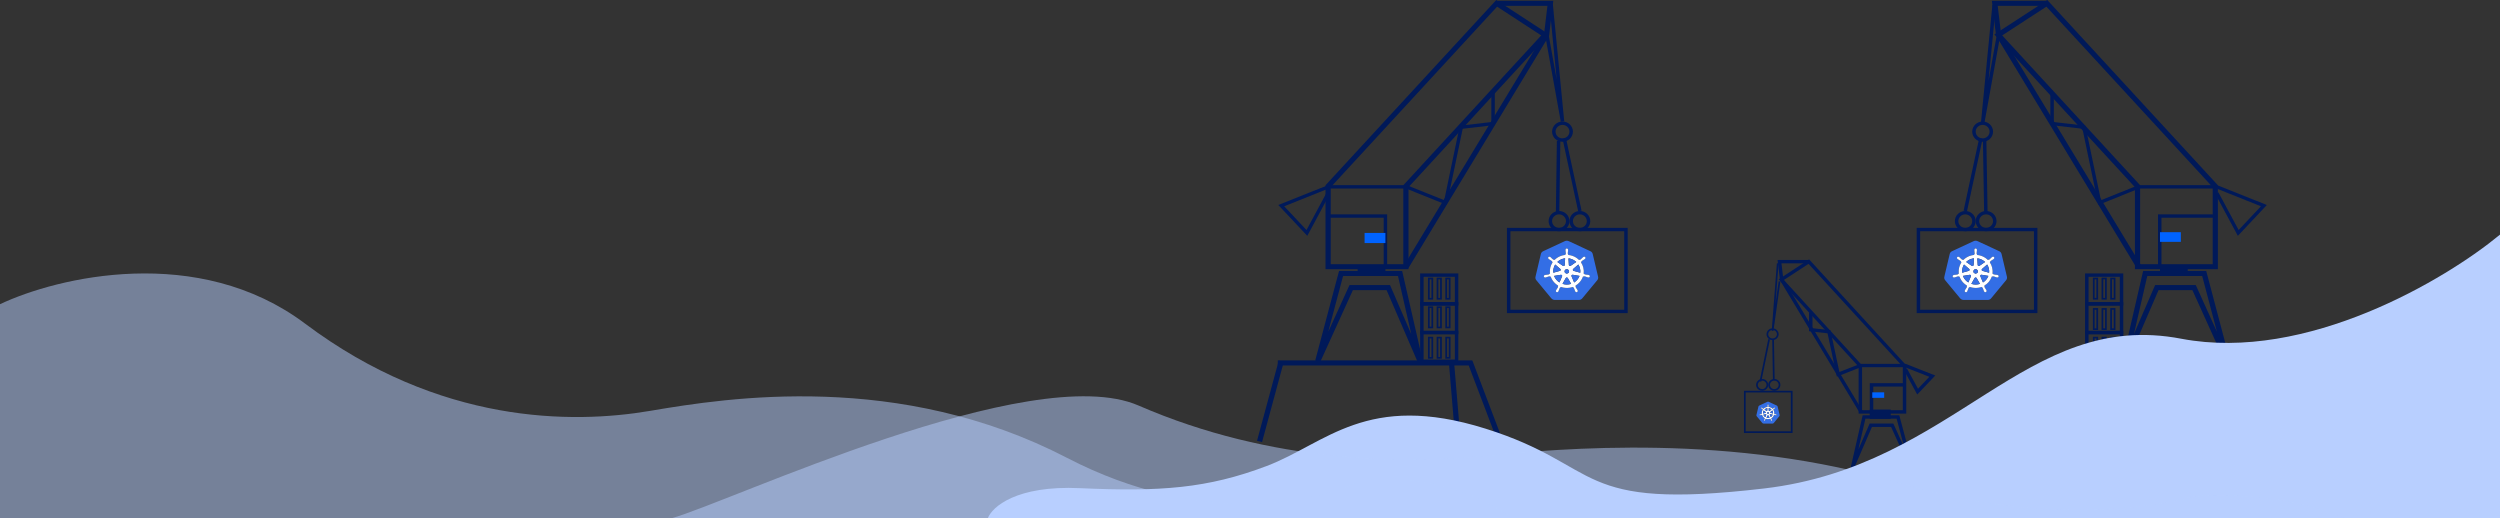 <?xml version="1.0" encoding="utf-8"?>
<!-- Generator: Adobe Illustrator 23.1.1, SVG Export Plug-In . SVG Version: 6.00 Build 0)  -->
<svg version="1.1" id="Layer_1" xmlns="http://www.w3.org/2000/svg" xmlns:xlink="http://www.w3.org/1999/xlink" x="0px" y="0px"
	 viewBox="0 0 204.397 42.371" style="enable-background:new 0 0 204.397 42.371;" xml:space="preserve">
<rect x="0" y="0" width="204.397" height="42.371" fill="#333333" stroke="none"/>
<style type="text/css">
	.st0{fill:#D1D2D9;}
	.st1{fill:#0063FF;}
	.st2{fill:#F4F5F8;}
	.st3{opacity:0.11;}
	.st4{fill:#336EE5;}
	.st5{fill:#FFFFFF;}
	.st6{enable-background:new    ;}
	.st7{fill:#2444A2;}
	.st8{fill:#122E7D;}
	.st9{fill:#0B266F;}
	.st10{fill:#0061FF;}
	.st11{fill:#0060FF;}
	.st12{fill:#005DFF;}
	.st13{fill:#CADEFC;}
	.st14{fill:none;}
	.st15{opacity:0.3;}
	.st16{clip-path:url(#SVGID_2_);enable-background:new    ;}
	.st17{fill:#E6F2FC;}
	.st18{fill:#E7F2FC;}
	.st19{fill:#E9F3FD;}
	.st20{fill:#EAF4FD;}
	.st21{fill:#EBF4FD;}
	.st22{fill:#ECF5FD;}
	.st23{clip-path:url(#SVGID_4_);enable-background:new    ;}
	.st24{fill:#E4F1FC;}
	.st25{fill:#EEF6FD;}
	.st26{fill:#E5F1FC;}
	.st27{fill:#F2F8FE;}
	.st28{clip-path:url(#SVGID_6_);}
	.st29{opacity:0.6;fill:#001959;}
	.st30{opacity:0.839;fill:#001959;}
	.st31{opacity:0.937;fill:#001959;}
	.st32{clip-path:url(#SVGID_8_);enable-background:new    ;}
	.st33{clip-path:url(#SVGID_10_);enable-background:new    ;}
	.st34{fill:#609FFC;}
	.st35{fill:#5C9DFC;}
	.st36{fill:#589AFC;}
	.st37{fill:#5498FC;}
	.st38{fill:#5095FD;}
	.st39{fill:#4C93FD;}
	.st40{fill:#4890FD;}
	.st41{fill:#448EFD;}
	.st42{fill:#5E9FFC;}
	.st43{fill:#3B88FD;}
	.st44{clip-path:url(#SVGID_12_);enable-background:new    ;}
	.st45{clip-path:url(#SVGID_14_);enable-background:new    ;}
	.st46{clip-path:url(#SVGID_16_);enable-background:new    ;}
	.st47{clip-path:url(#SVGID_18_);enable-background:new    ;}
	.st48{fill:#2E80FE;}
	.st49{clip-path:url(#SVGID_20_);enable-background:new    ;}
	.st50{fill:#00164D;}
	.st51{clip-path:url(#SVGID_22_);}
	.st52{fill:#E5E5E5;}
	.st53{fill:#BFBFBF;}
	.st54{fill:#001345;}
	.st55{fill:#000D30;}
	.st56{fill:#FF9D5C;}
	.st57{fill:#2176FC;}
	.st58{fill:#6DA2F5;}
	.st59{fill:#3582FA;}
	.st60{fill:#FCFCFC;}
	.st61{fill:#F5F5F5;}
	.st62{fill:#FAFAFA;}
	.st63{clip-path:url(#SVGID_32_);}
	.st64{clip-path:url(#SVGID_34_);}
	.st65{fill:#F37715;}
	.st66{fill:#F47D22;}
	.st67{fill:#F58D45;}
	.st68{clip-path:url(#SVGID_36_);enable-background:new    ;}
	.st69{clip-path:url(#SVGID_38_);enable-background:new    ;}
	.st70{clip-path:url(#SVGID_40_);enable-background:new    ;}
	.st71{clip-path:url(#SVGID_42_);enable-background:new    ;}
	.st72{clip-path:url(#SVGID_44_);enable-background:new    ;}
	.st73{clip-path:url(#SVGID_46_);enable-background:new    ;}
	.st74{fill:#F26D00;}
	.st75{fill:#2E7BFF;}
	.st76{opacity:0.6;fill:#0063FF;}
	.st77{opacity:0.6;}
	.st78{fill:none;stroke:#0063FF;stroke-width:0.1;stroke-miterlimit:10;}
	.st79{fill:none;stroke:#0063FF;stroke-width:0.1;stroke-miterlimit:10;stroke-dasharray:0.995,0.995;}
	.st80{fill:none;stroke:#001959;stroke-width:0.1;stroke-miterlimit:10;}
	.st81{fill:none;stroke:#001959;stroke-width:0.1;stroke-miterlimit:10;stroke-dasharray:0.995,0.995;}
	.st82{opacity:0.6;fill:none;stroke:#FFFFFF;stroke-miterlimit:10;stroke-dasharray:1;}
	.st83{clip-path:url(#SVGID_48_);enable-background:new    ;}
	.st84{clip-path:url(#SVGID_50_);enable-background:new    ;}
	.st85{clip-path:url(#SVGID_52_);}
	.st86{clip-path:url(#SVGID_54_);enable-background:new    ;}
	.st87{clip-path:url(#SVGID_56_);enable-background:new    ;}
	.st88{clip-path:url(#SVGID_58_);enable-background:new    ;}
	.st89{clip-path:url(#SVGID_60_);enable-background:new    ;}
	.st90{clip-path:url(#SVGID_62_);enable-background:new    ;}
	.st91{clip-path:url(#SVGID_64_);enable-background:new    ;}
	.st92{clip-path:url(#SVGID_66_);enable-background:new    ;}
	.st93{fill:#002883;}
	.st94{clip-path:url(#SVGID_68_);}
	.st95{clip-path:url(#SVGID_70_);}
	.st96{clip-path:url(#SVGID_72_);enable-background:new    ;}
	.st97{clip-path:url(#SVGID_74_);enable-background:new    ;}
	.st98{clip-path:url(#SVGID_76_);}
	.st99{clip-path:url(#SVGID_78_);enable-background:new    ;}
	.st100{clip-path:url(#SVGID_80_);enable-background:new    ;}
	.st101{clip-path:url(#SVGID_82_);enable-background:new    ;}
	.st102{clip-path:url(#SVGID_84_);enable-background:new    ;}
	.st103{clip-path:url(#SVGID_86_);enable-background:new    ;}
	.st104{clip-path:url(#SVGID_88_);enable-background:new    ;}
	.st105{clip-path:url(#SVGID_90_);enable-background:new    ;}
	.st106{clip-path:url(#SVGID_92_);}
	.st107{clip-path:url(#SVGID_94_);enable-background:new    ;}
	.st108{clip-path:url(#SVGID_96_);enable-background:new    ;}
	.st109{clip-path:url(#SVGID_98_);enable-background:new    ;}
	.st110{clip-path:url(#SVGID_100_);enable-background:new    ;}
	.st111{clip-path:url(#SVGID_102_);enable-background:new    ;}
	.st112{clip-path:url(#SVGID_104_);enable-background:new    ;}
	.st113{opacity:0.3;fill:#2E7BFF;}
	.st114{clip-path:url(#SVGID_106_);enable-background:new    ;}
	.st115{clip-path:url(#SVGID_108_);enable-background:new    ;}
	.st116{clip-path:url(#SVGID_110_);enable-background:new    ;}
	.st117{clip-path:url(#SVGID_112_);enable-background:new    ;}
	.st118{clip-path:url(#SVGID_114_);enable-background:new    ;}
	.st119{clip-path:url(#SVGID_116_);enable-background:new    ;}
	.st120{fill:#1BE0E6;}
	.st121{fill:#2CE3E8;}
	.st122{fill:#37E5EA;}
	.st123{fill:#53EBEE;}
	.st124{clip-path:url(#SVGID_118_);enable-background:new    ;}
	.st125{clip-path:url(#SVGID_120_);enable-background:new    ;}
	.st126{clip-path:url(#SVGID_122_);enable-background:new    ;}
	.st127{clip-path:url(#SVGID_124_);enable-background:new    ;}
	.st128{clip-path:url(#SVGID_126_);enable-background:new    ;}
	.st129{clip-path:url(#SVGID_128_);enable-background:new    ;}
	.st130{clip-path:url(#SVGID_130_);}
	.st131{clip-path:url(#SVGID_132_);enable-background:new    ;}
	.st132{clip-path:url(#SVGID_134_);enable-background:new    ;}
	.st133{clip-path:url(#SVGID_136_);enable-background:new    ;}
	.st134{clip-path:url(#SVGID_138_);enable-background:new    ;}
	.st135{clip-path:url(#SVGID_140_);enable-background:new    ;}
	.st136{clip-path:url(#SVGID_142_);enable-background:new    ;}
	.st137{clip-path:url(#SVGID_144_);enable-background:new    ;}
	.st138{clip-path:url(#SVGID_146_);enable-background:new    ;}
	.st139{clip-path:url(#SVGID_148_);}
	.st140{clip-path:url(#SVGID_150_);enable-background:new    ;}
	.st141{clip-path:url(#SVGID_152_);enable-background:new    ;}
	.st142{clip-path:url(#SVGID_154_);enable-background:new    ;}
	.st143{clip-path:url(#SVGID_156_);enable-background:new    ;}
	.st144{clip-path:url(#SVGID_158_);enable-background:new    ;}
	.st145{clip-path:url(#SVGID_160_);enable-background:new    ;}
	.st146{clip-path:url(#SVGID_162_);enable-background:new    ;}
	.st147{clip-path:url(#SVGID_164_);}
	.st148{clip-path:url(#SVGID_170_);}
	.st149{clip-path:url(#SVGID_172_);enable-background:new    ;}
	.st150{clip-path:url(#SVGID_174_);enable-background:new    ;}
	.st151{clip-path:url(#SVGID_176_);enable-background:new    ;}
	.st152{clip-path:url(#SVGID_178_);enable-background:new    ;}
	.st153{clip-path:url(#SVGID_180_);enable-background:new    ;}
	.st154{clip-path:url(#SVGID_182_);enable-background:new    ;}
	.st155{clip-path:url(#SVGID_184_);}
	.st156{clip-path:url(#SVGID_186_);enable-background:new    ;}
	.st157{clip-path:url(#SVGID_188_);enable-background:new    ;}
	.st158{clip-path:url(#SVGID_190_);enable-background:new    ;}
	.st159{clip-path:url(#SVGID_192_);enable-background:new    ;}
	.st160{clip-path:url(#SVGID_194_);enable-background:new    ;}
	.st161{clip-path:url(#SVGID_196_);enable-background:new    ;}
	.st162{clip-path:url(#SVGID_198_);enable-background:new    ;}
	.st163{clip-path:url(#SVGID_200_);enable-background:new    ;}
	.st164{clip-path:url(#SVGID_202_);enable-background:new    ;}
	.st165{clip-path:url(#SVGID_204_);enable-background:new    ;}
	.st166{clip-path:url(#SVGID_206_);enable-background:new    ;}
	.st167{clip-path:url(#SVGID_208_);enable-background:new    ;}
	.st168{clip-path:url(#SVGID_210_);enable-background:new    ;}
	.st169{clip-path:url(#SVGID_212_);enable-background:new    ;}
	.st170{clip-path:url(#SVGID_214_);}
	.st171{clip-path:url(#SVGID_216_);enable-background:new    ;}
	.st172{clip-path:url(#SVGID_218_);enable-background:new    ;}
	.st173{clip-path:url(#SVGID_220_);enable-background:new    ;}
	.st174{clip-path:url(#SVGID_222_);enable-background:new    ;}
	.st175{clip-path:url(#SVGID_224_);enable-background:new    ;}
	.st176{clip-path:url(#SVGID_226_);enable-background:new    ;}
	.st177{clip-path:url(#SVGID_228_);enable-background:new    ;}
	.st178{clip-path:url(#SVGID_230_);}
	.st179{clip-path:url(#SVGID_236_);}
	.st180{clip-path:url(#SVGID_238_);enable-background:new    ;}
	.st181{clip-path:url(#SVGID_240_);enable-background:new    ;}
	.st182{clip-path:url(#SVGID_242_);enable-background:new    ;}
	.st183{clip-path:url(#SVGID_244_);enable-background:new    ;}
	.st184{clip-path:url(#SVGID_246_);enable-background:new    ;}
	.st185{clip-path:url(#SVGID_248_);enable-background:new    ;}
	.st186{clip-path:url(#SVGID_250_);enable-background:new    ;}
	.st187{clip-path:url(#SVGID_252_);enable-background:new    ;}
	.st188{clip-path:url(#SVGID_254_);enable-background:new    ;}
	.st189{clip-path:url(#SVGID_256_);enable-background:new    ;}
	.st190{clip-path:url(#SVGID_258_);enable-background:new    ;}
	.st191{clip-path:url(#SVGID_260_);enable-background:new    ;}
	.st192{fill:#1B77F9;}
	.st193{fill:#0D6DFC;}
	.st194{clip-path:url(#SVGID_262_);enable-background:new    ;}
	.st195{fill:#1C78F9;}
	.st196{clip-path:url(#SVGID_264_);enable-background:new    ;}
	.st197{fill:#1975FA;}
	.st198{fill:#1874FA;}
	.st199{fill:#1673FA;}
	.st200{fill:#1572FA;}
	.st201{fill:#1472FB;}
	.st202{fill:#1371FB;}
	.st203{fill:#1270FB;}
	.st204{fill:#116FFB;}
	.st205{fill:#0869FD;}
	.st206{fill:none;stroke:url(#SVGID_265_);stroke-miterlimit:10;}
	.st207{fill:none;stroke:url(#SVGID_266_);stroke-miterlimit:10;}
	.st208{fill:none;stroke:url(#SVGID_267_);stroke-miterlimit:10;}
	.st209{fill:none;stroke:url(#SVGID_268_);stroke-miterlimit:10;}
	.st210{fill:none;stroke:url(#SVGID_269_);stroke-miterlimit:10;}
	.st211{fill:none;stroke:url(#SVGID_270_);stroke-miterlimit:10;}
	.st212{fill:none;stroke:url(#SVGID_271_);stroke-miterlimit:10;}
	.st213{fill:#004ED6;}
	.st214{opacity:0.6;fill:#14BBC4;}
	.st215{opacity:0.2;fill:#03002D;}
	.st216{opacity:0.3;fill:#0F054C;}
	.st217{fill:url(#SVGID_272_);}
	.st218{fill:#01266D;}
	.st219{fill:#023381;}
	.st220{fill:#012165;}
	.st221{fill:#0161F4;}
	.st222{clip-path:url(#SVGID_274_);}
	.st223{fill:#003AAC;}
	.st224{fill:#5C95FF;}
	.st225{fill:#015FED;}
	.st226{fill:#025BDA;}
	.st227{fill:#001959;}
	.st228{fill:#5B95FF;}
	.st229{fill:none;stroke:#FFFFFF;stroke-width:1.5;stroke-miterlimit:10;}
	.st230{fill:none;stroke:#FFFFFF;stroke-width:1.5;stroke-linecap:round;stroke-miterlimit:10;}
	.st231{fill:none;stroke:#0063FF;stroke-width:1.5;stroke-miterlimit:10;}
	.st232{fill:none;stroke:#0063FF;stroke-width:1.5;stroke-linecap:round;stroke-miterlimit:10;}
	.st233{fill:none;stroke:#FFFFFF;stroke-linecap:round;stroke-miterlimit:10;}
	.st234{fill:none;stroke:#0063FF;stroke-linecap:round;stroke-miterlimit:10;}
	.st235{opacity:0.53;}
	.st236{opacity:0.45;fill:url(#SVGID_275_);}
	.st237{opacity:0.57;}
	.st238{fill:#E2EDFF;}
	.st239{clip-path:url(#SVGID_277_);enable-background:new    ;}
	.st240{fill:#A7C9FF;}
	.st241{fill:#ABCCFF;}
	.st242{fill:#B0CEFF;}
	.st243{fill:#B4D1FF;}
	.st244{fill:#B8D4FF;}
	.st245{fill:#BCD6FF;}
	.st246{fill:#C0D9FF;}
	.st247{fill:#C4DBFF;}
	.st248{fill:#A3C7FF;}
	.st249{fill:#9FC4FF;}
	.st250{fill:#9BC2FF;}
	.st251{opacity:0.4;}
	.st252{clip-path:url(#SVGID_279_);enable-background:new    ;}
	.st253{clip-path:url(#SVGID_281_);enable-background:new    ;}
	.st254{clip-path:url(#SVGID_283_);enable-background:new    ;}
	.st255{opacity:0.45;fill:url(#SVGID_284_);}
	.st256{clip-path:url(#SVGID_286_);enable-background:new    ;}
	.st257{clip-path:url(#SVGID_288_);enable-background:new    ;}
	.st258{clip-path:url(#SVGID_290_);enable-background:new    ;}
	.st259{clip-path:url(#SVGID_292_);enable-background:new    ;}
	.st260{opacity:0.45;fill:url(#SVGID_293_);}
	.st261{clip-path:url(#SVGID_295_);enable-background:new    ;}
	.st262{clip-path:url(#SVGID_297_);enable-background:new    ;}
	.st263{clip-path:url(#SVGID_299_);enable-background:new    ;}
	.st264{clip-path:url(#SVGID_301_);}
	.st265{fill:#98999B;}
	.st266{clip-path:url(#SVGID_303_);}
	.st267{clip-path:url(#SVGID_305_);}
	.st268{clip-path:url(#SVGID_309_);enable-background:new    ;}
	.st269{fill:#4096FF;}
	.st270{fill:#1271FF;}
	.st271{clip-path:url(#SVGID_311_);}
	.st272{fill:#1D7AFF;}
	.st273{fill:#2D87FF;}
	.st274{fill:none;stroke:#FFFFFF;stroke-width:6;stroke-linecap:round;stroke-miterlimit:10;}
	.st275{clip-path:url(#SVGID_313_);enable-background:new    ;}
	.st276{fill:#057CFF;}
	.st277{fill:#057BFF;}
	.st278{fill:#057AFF;}
	.st279{fill:#0579FF;}
	.st280{fill:#0478FF;}
	.st281{fill:#0477FF;}
	.st282{fill:#0476FF;}
	.st283{fill:#0475FF;}
	.st284{fill:#0372FF;}
	.st285{clip-path:url(#SVGID_315_);enable-background:new    ;}
	.st286{clip-path:url(#SVGID_317_);enable-background:new    ;}
	.st287{clip-path:url(#SVGID_319_);enable-background:new    ;}
	.st288{clip-path:url(#SVGID_321_);enable-background:new    ;}
	.st289{fill:#036FFF;}
	.st290{clip-path:url(#SVGID_323_);enable-background:new    ;}
	.st291{clip-path:url(#SVGID_325_);enable-background:new    ;}
	.st292{clip-path:url(#SVGID_327_);enable-background:new    ;}
	.st293{clip-path:url(#SVGID_329_);enable-background:new    ;}
	.st294{clip-path:url(#SVGID_331_);enable-background:new    ;}
	.st295{clip-path:url(#SVGID_333_);enable-background:new    ;}
	.st296{clip-path:url(#SVGID_335_);enable-background:new    ;}
	.st297{fill:none;stroke:#0063FF;stroke-linecap:round;stroke-miterlimit:10;stroke-dasharray:8,6;}
	.st298{fill:#6976F4;stroke:#6976F4;}
	.st299{fill:none;stroke:#6976F4;stroke-width:2;}
	.st300{fill:#E3147C;}
	.st301{fill:none;stroke:#E3147C;}
	.st302{fill:#684FF1;}
	.st303{fill:none;stroke:#001959;stroke-width:2;stroke-miterlimit:10;}
	.st304{fill:#6976F4;}
	.st305{fill:none;stroke:#E3147C;stroke-width:2;stroke-miterlimit:10;}
	.st306{opacity:0.22;fill:#684FF1;}
	.st307{fill:none;stroke:#684FF1;stroke-width:2;stroke-miterlimit:10;}
	.st308{fill:none;stroke:#FFFFFF;stroke-width:1.5;stroke-linecap:round;stroke-linejoin:round;}
	.st309{fill:none;stroke:#FFFFFF;stroke-width:2;stroke-linecap:round;stroke-linejoin:round;}
	.st310{fill-rule:evenodd;clip-rule:evenodd;fill:#D1D2D9;}
	.st311{fill:none;stroke:#0063FF;stroke-width:1.5;stroke-linecap:round;stroke-linejoin:round;}
	.st312{fill:none;stroke:#0063FF;stroke-width:2;stroke-linecap:round;stroke-linejoin:round;}
	.st313{fill-rule:evenodd;clip-rule:evenodd;fill:#001959;}
	.st314{fill:#003659;}
	.st315{fill:none;stroke:#000000;stroke-width:2;stroke-linecap:round;stroke-linejoin:round;}
	.st316{fill:#EFEFF2;}
	.st317{opacity:0.22;fill:#0063FF;}
	.st318{fill-rule:evenodd;clip-rule:evenodd;fill:#B8CFFF;}
	.st319{fill-rule:evenodd;clip-rule:evenodd;fill:#FFFFFF;}
	.st320{fill-rule:evenodd;clip-rule:evenodd;fill:#5CBFAB;}
	.st321{fill-rule:evenodd;clip-rule:evenodd;fill:#0063FF;}
	.st322{fill-rule:evenodd;clip-rule:evenodd;fill:#FEFEFE;}
	.st323{opacity:0.05;}
	.st324{opacity:0.05;enable-background:new    ;}
	.st325{fill-rule:evenodd;clip-rule:evenodd;fill:#EEF8FF;}
	.st326{fill:#FEFEFE;}
	.st327{fill-rule:evenodd;clip-rule:evenodd;fill:#FFFFFF;stroke:#001959;stroke-width:11;}
	.st328{fill:none;stroke:#0063FF;stroke-width:3;}
	.st329{fill:none;stroke:#0063FF;stroke-linecap:round;stroke-dasharray:3;}
	.st330{fill:none;stroke:#001959;stroke-width:2;stroke-linecap:square;}
	.st331{fill:none;stroke:#FFFFFF;stroke-width:9;}
	.st332{fill:none;stroke:#001959;stroke-width:3;}
	.st333{fill-rule:evenodd;clip-rule:evenodd;fill:#FEFEFE;stroke:#001959;stroke-width:11;}
	.st334{opacity:0.1;}
	.st335{opacity:0.1;fill-rule:evenodd;clip-rule:evenodd;fill:#0063FF;enable-background:new    ;}
	.st336{fill-rule:evenodd;clip-rule:evenodd;fill:#FEFEFE;stroke:#001959;}
	.st337{fill:#FEFEFE;stroke:#001959;}
	.st338{fill-rule:evenodd;clip-rule:evenodd;fill:#FEFEFE;stroke:#001959;stroke-width:2;}
	.st339{fill-rule:evenodd;clip-rule:evenodd;fill:#FEFEFE;stroke:#001959;stroke-linecap:round;}
	.st340{fill:none;stroke:#001959;stroke-width:2;stroke-linecap:round;}
	.st341{fill:none;stroke:#001959;}
	.st342{fill:none;stroke:#0063FF;stroke-width:2;}
	.st343{fill:#B8CFFF;}
	.st344{opacity:0.3;fill-rule:evenodd;clip-rule:evenodd;fill:#B8CFFF;enable-background:new    ;}
	.st345{fill-rule:evenodd;clip-rule:evenodd;fill:#E49D7D;}
	.st346{opacity:0.2;fill-rule:evenodd;clip-rule:evenodd;fill:#0063FF;enable-background:new    ;}
	.st347{fill-rule:evenodd;clip-rule:evenodd;fill:#FFDECC;}
	.st348{opacity:0.2;fill-rule:evenodd;clip-rule:evenodd;enable-background:new    ;}
	.st349{opacity:0.05;fill-rule:evenodd;clip-rule:evenodd;enable-background:new    ;}
	.st350{opacity:0.1;fill-rule:evenodd;clip-rule:evenodd;enable-background:new    ;}
	.st351{fill:none;stroke:#0063FF;stroke-width:2;stroke-linecap:square;stroke-dasharray:5,6;}
	.st352{fill:none;stroke:#0063FF;}
	.st353{fill-rule:evenodd;clip-rule:evenodd;fill:#10048A;}
	.st354{fill-rule:evenodd;clip-rule:evenodd;fill:#9F6E53;}
	.st355{fill-rule:evenodd;clip-rule:evenodd;fill:#020202;}
	.st356{fill-rule:evenodd;clip-rule:evenodd;fill:#B8CFFF;stroke:#001959;}
	.st357{fill:none;stroke:#001959;stroke-dasharray:2.795,2.795;}
	.st358{fill:none;stroke:#001959;stroke-dasharray:3.08,3.08;}
	.st359{fill:none;stroke:#001959;stroke-dasharray:2.868,2.868;}
	.st360{fill:none;stroke:#001959;stroke-dasharray:2.885,2.885;}
	.st361{fill:none;stroke:#001959;stroke-dasharray:2.828,2.828;}
	.st362{fill:none;stroke:#001959;stroke-dasharray:3.014,3.014;}
	.st363{fill:none;stroke:#001959;stroke-dasharray:2.81,2.81;}
	.st364{fill:none;stroke:#B8CFFF;}
	.st365{fill-rule:evenodd;clip-rule:evenodd;fill:#0F0CA3;}
	.st366{fill-rule:evenodd;clip-rule:evenodd;fill:#002883;}
	.st367{fill-rule:evenodd;clip-rule:evenodd;fill:#003AAC;}
	.st368{opacity:0.3;fill-rule:evenodd;clip-rule:evenodd;fill:#524F63;enable-background:new    ;}
	.st369{opacity:0.6;fill-rule:evenodd;clip-rule:evenodd;fill:#B8CFFF;enable-background:new    ;}
	.st370{opacity:0.3;enable-background:new    ;}
	.st371{opacity:0.2;enable-background:new    ;}
	.st372{fill-rule:evenodd;clip-rule:evenodd;}
	.st373{opacity:0.1;enable-background:new    ;}
	.st374{fill-rule:evenodd;clip-rule:evenodd;fill:#524F63;}
	.st375{opacity:0.6;enable-background:new    ;}
	.st376{fill:none;stroke:#001959;stroke-width:2;}
	.st377{fill-rule:evenodd;clip-rule:evenodd;fill:none;stroke:#001959;stroke-width:2;}
	.st378{fill-rule:evenodd;clip-rule:evenodd;fill:none;stroke:#001959;stroke-width:3;}
	.st379{opacity:0.5;fill-rule:evenodd;clip-rule:evenodd;fill:#B8CFFF;enable-background:new    ;}
	.st380{fill:#FEFEFF;}
	.st381{fill:#356FE5;}
	.st382{opacity:0.5;enable-background:new    ;}
</style>
<g>
	<g id="Her_1_">
		<g id="Group-39-Copy_1_" transform="translate(29, 42)">
			<g id="Group-38_1_" transform="translate(725, 0)">
				<g id="Group-2_1_" transform="translate(280, 153)">
					<g>
						<path class="st227" d="M-878.147-161.187h-3.895v-3.836l-6.539-7.139l2.492-1.63
							l7.942,8.663V-161.187z M-881.758-161.463h3.327v-3.56l-7.705-8.405l-2.017,1.319
							l6.395,6.981V-161.463z"/>
					</g>
					<g>
						<polygon class="st227" points="-877.25,-162.744 -878.348,-164.76 -878.097,-164.889 
							-877.187,-163.218 -876.261,-164.194 -878.25,-164.976 -881.859,-164.976 
							-883.823,-164.207 -884.582,-167.749 -886.096,-167.921 -886.096,-169.469 
							-885.812,-169.469 -885.812,-168.166 -884.345,-168 -883.614,-164.586 
							-881.914,-165.252 -878.195,-165.252 -875.774,-164.3 						"/>
					</g>
					<g>
						<polygon class="st227" points="-881.96,-161.255 -888.472,-172.091 -888.668,-173.747 
							-886.07,-173.747 -886.07,-173.471 -888.35,-173.471 -888.197,-172.18 
							-881.715,-161.394 						"/>
					</g>
					<g>
						<polygon class="st227" points="-889.006,-167.941 -889.147,-167.955 -888.726,-173.476 
							-888.584,-173.466 -888.835,-170.178 -888.579,-172.002 -888.439,-171.984 						"/>
					</g>
					<g>
						<path class="st227" d="M-877.851-156.714l-1.537-3.382h-1.564l-1.464,3.38l-0.269-0.084
							l0.973-4.249h2.996l1.133,4.244L-877.851-156.714z M-881.485-160.773
							l-0.581,2.537l0.925-2.136h1.938l0.905,1.993l-0.638-2.393H-881.485z"/>
					</g>
					<g id="Rectangle_12_">
						<rect x="-881.136" y="-161.518" class="st227" width="1.72" height="0.764"/>
					</g>
					<g id="Oval_8_">
						<path class="st227" d="M-888.935-163.05c-0.274,0-0.497-0.217-0.497-0.483
							s0.223-0.483,0.497-0.483s0.497,0.217,0.497,0.483
							S-888.661-163.05-888.935-163.05z M-888.935-163.878
							c-0.196,0-0.355,0.155-0.355,0.345s0.159,0.345,0.355,0.345
							c0.196,0,0.355-0.155,0.355-0.345S-888.739-163.878-888.935-163.878z"/>
					</g>
					<g>
						<path class="st227" d="M-889.077-167.191c-0.274,0-0.497-0.217-0.497-0.483
							s0.223-0.483,0.497-0.483c0.274,0,0.497,0.217,0.497,0.483
							S-888.803-167.191-889.077-167.191z M-889.077-168.019
							c-0.196,0-0.355,0.155-0.355,0.345s0.159,0.345,0.355,0.345
							c0.196,0,0.355-0.155,0.355-0.345S-888.881-168.019-889.077-168.019z"/>
					</g>
					<g>
						<path class="st227" d="M-889.928-163.05c-0.274,0-0.497-0.217-0.497-0.483
							s0.223-0.483,0.497-0.483c0.274,0,0.497,0.217,0.497,0.483
							S-889.654-163.05-889.928-163.05z M-889.928-163.878
							c-0.196,0-0.355,0.155-0.355,0.345s0.159,0.345,0.355,0.345
							c0.196,0,0.355-0.155,0.355-0.345S-889.733-163.878-889.928-163.878z"/>
					</g>
					<g>
						<polygon class="st227" points="-889.048,-163.946 -889.105,-167.259 -888.963,-167.261 
							-888.906,-163.949 						"/>
					</g>
					<g>
						<polygon class="st227" points="-890.001,-163.796 -890.14,-163.823 -889.43,-167.274 
							-889.291,-167.247 						"/>
					</g>
					<g>
						<path class="st227" d="M-887.441-159.599h-3.977v-3.451h3.977V-159.599z M-891.277-159.737
							h3.693v-3.175h-3.693V-159.737z"/>
					</g>
					<g>
						<polygon class="st227" points="-880.844,-161.187 -881.128,-161.187 -881.128,-163.671 
							-878.289,-163.671 -878.289,-163.395 -880.844,-163.395 						"/>
					</g>
					<g>
						<polygon class="st321" points="-879.951,-162.473 -880.926,-162.473 -880.926,-162.922 
							-879.951,-162.922 						"/>
					</g>
				</g>
				<g>
					<path class="st227" d="M-638.843-19.988h-6.784v-6.866L-631.668-42l4.319,2.817
						l-11.494,12.487V-19.988z M-645.201-20.402h5.932v-6.452l11.276-12.25
						l-3.605-2.351l-13.603,14.76V-20.402z"/>
				</g>
				<g>
					<polygon class="st227" points="-647.117,-22.717 -649.488,-25.239 -645.428,-26.862 
						-638.986,-26.862 -635.921,-25.63 -634.65,-31.724 -632.071,-32.022 
						-632.071,-34.412 -631.787,-34.412 -631.787,-31.777 -634.412,-31.473 
						-635.712,-25.247 -639.043,-26.586 -645.372,-26.586 -649.005,-25.134 
						-647.181,-23.194 -645.526,-26.276 -645.275,-26.148 					"/>
				</g>
				<g>
					<polygon class="st227" points="-638.843,-20.09 -639.21,-20.3 -627.761,-39.211 
						-627.484,-41.521 -631.547,-41.521 -631.547,-41.935 -627.006,-41.935 
						-627.349,-39.077 					"/>
				</g>
				<g>
					<polygon class="st227" points="-626.391,-32.042 -627.669,-39.121 -627.389,-39.169 
						-626.729,-35.508 -627.332,-41.715 -627.049,-41.741 -626.11,-32.079 					"/>
				</g>
				<g>
					<path class="st227" d="M-646.071-12.382l-0.401-0.136l1.952-7.333h5.158l1.679,7.34
						l-0.404,0.125l-2.547-5.893h-2.756L-646.071-12.382z M-643.668-18.692h3.316
						l1.738,4.02l-1.09-4.764h-4.487l-1.216,4.568L-643.668-18.692z"/>
				</g>
				<g>
					<rect x="-643.001" y="-20.195" class="st313" width="2.271" height="0.552"/>
				</g>
				<g>
					<path class="st227" d="M-626.536-23.094c-0.47,0-0.852-0.371-0.852-0.828
						s0.382-0.828,0.852-0.828s0.852,0.371,0.852,0.828
						S-626.066-23.094-626.536-23.094z M-626.536-24.474
						c-0.313,0-0.568,0.248-0.568,0.552s0.255,0.552,0.568,0.552
						s0.568-0.248,0.568-0.552S-626.223-24.474-626.536-24.474z"/>
				</g>
				<g>
					<path class="st227" d="M-624.832-23.094c-0.47,0-0.852-0.371-0.852-0.828
						s0.382-0.828,0.852-0.828c0.47,0,0.852,0.371,0.852,0.828
						S-624.363-23.094-624.832-23.094z M-624.832-24.474
						c-0.313,0-0.568,0.248-0.568,0.552s0.255,0.552,0.568,0.552
						s0.568-0.248,0.568-0.552S-624.519-24.474-624.832-24.474z"/>
				</g>
				<g>
					
						<rect x="-629.433" y="-27.722" transform="matrix(0.014 -1 1 0.014 -590.262 -653.605)" class="st227" width="5.936" height="0.284"/>
				</g>
				<g>
					<polygon class="st227" points="-624.971,-24.722 -626.249,-30.657 -625.971,-30.714 
						-624.693,-24.779 					"/>
				</g>
				<g>
					<path class="st227" d="M-634.768-12.328h-3.123v-2.623h3.123V-12.328z M-637.607-12.604
						h2.555v-2.07h-2.555V-12.604z"/>
				</g>
				<g>
					<path class="st227" d="M-634.768-14.674h-3.123v-2.623h3.123V-14.674z M-637.607-14.95
						h2.555v-2.07h-2.555V-14.95z"/>
				</g>
				<g>
					<path class="st227" d="M-634.768-17.021h-3.123v-2.623h3.123V-17.021z M-637.607-17.297
						h2.555v-2.07h-2.555V-17.297z"/>
				</g>
				<g>
					<path class="st227" d="M-636.826-17.504h-0.426v-1.794h0.426V-17.504z M-637.11-17.642
						h0.142v-1.518h-0.142V-17.642z"/>
				</g>
				<g id="Rectangle-Copy-2_3_">
					<path class="st227" d="M-636.826-15.157h-0.426v-1.794h0.426V-15.157z M-637.11-15.295
						h0.142v-1.518h-0.142V-15.295z"/>
				</g>
				<g id="Rectangle-Copy-5_3_">
					<path class="st227" d="M-636.826-12.673h-0.426v-1.794h0.426V-12.673z M-637.11-12.811
						h0.142v-1.518h-0.142V-12.811z"/>
				</g>
				<g>
					<path class="st227" d="M-636.117-17.504h-0.426v-1.794h0.426V-17.504z M-636.401-17.642
						h0.142v-1.518h-0.142V-17.642z"/>
				</g>
				<g id="Rectangle-Copy-3_3_">
					<path class="st227" d="M-636.117-15.157h-0.426v-1.794h0.426V-15.157z M-636.401-15.295
						h0.142v-1.518h-0.142V-15.295z"/>
				</g>
				<g id="Rectangle-Copy-6_1_">
					<path class="st227" d="M-636.117-12.673h-0.426v-1.794h0.426V-12.673z M-636.401-12.811
						h0.142v-1.518h-0.142V-12.811z"/>
				</g>
				<g id="Rectangle-Copy_2_">
					<path class="st227" d="M-635.407-17.504h-0.426v-1.794h0.426V-17.504z M-635.691-17.642
						h0.142v-1.518h-0.142V-17.642z"/>
				</g>
				<g id="Rectangle-Copy-4_1_">
					<path class="st227" d="M-635.407-15.157h-0.426v-1.794h0.426V-15.157z M-635.691-15.295
						h0.142v-1.518h-0.142V-15.295z"/>
				</g>
				<g id="Rectangle-Copy-7_1_">
					<path class="st227" d="M-635.407-12.673h-0.426v-1.794h0.426V-12.673z M-635.691-12.811
						h0.142v-1.518h-0.142V-12.811z"/>
				</g>
				<g>
					<path class="st227" d="M-580.404-12.328h-3.123v-2.623h3.123V-12.328z M-583.243-12.604
						h2.555v-2.07h-2.555V-12.604z"/>
				</g>
				<g>
					<path class="st227" d="M-582.462-12.673h-0.426v-1.794h0.426V-12.673z M-582.746-12.811
						h0.142v-1.518h-0.142V-12.811z"/>
				</g>
				<g>
					<path class="st227" d="M-581.753-12.673h-0.426v-1.794h0.426V-12.673z M-582.037-12.811
						h0.142v-1.518h-0.142V-12.811z"/>
				</g>
				<g>
					<path class="st227" d="M-581.043-12.673h-0.426v-1.794h0.426V-12.673z M-581.327-12.811
						h0.142v-1.518h-0.142V-12.811z"/>
				</g>
				<g>
					<path class="st227" d="M-580.404-14.674h-3.123v-2.623h3.123V-14.674z M-583.243-14.95
						h2.555v-2.07h-2.555V-14.95z"/>
				</g>
				<g>
					<path class="st227" d="M-582.462-15.019h-0.426v-1.794h0.426V-15.019z M-582.746-15.157
						h0.142v-1.518h-0.142V-15.157z"/>
				</g>
				<g>
					<path class="st227" d="M-581.753-15.019h-0.426v-1.794h0.426V-15.019z M-582.037-15.157
						h0.142v-1.518h-0.142V-15.157z"/>
				</g>
				<g>
					<path class="st227" d="M-581.043-15.019h-0.426v-1.794h0.426V-15.019z M-581.327-15.157
						h0.142v-1.518h-0.142V-15.157z"/>
				</g>
				<g>
					<path class="st227" d="M-580.404-17.021h-3.123v-2.623h3.123V-17.021z M-583.243-17.297
						h2.555v-2.07h-2.555V-17.297z"/>
				</g>
				<g>
					<path class="st227" d="M-582.462-17.504h-0.426v-1.794h0.426V-17.504z M-582.746-17.642
						h0.142v-1.518h-0.142V-17.642z"/>
				</g>
				<g>
					<path class="st227" d="M-581.753-17.504h-0.426v-1.794h0.426V-17.504z M-582.037-17.642
						h0.142v-1.518h-0.142V-17.642z"/>
				</g>
				<g>
					<path class="st227" d="M-581.043-17.504h-0.426v-1.794h0.426V-17.504z M-581.327-17.642
						h0.142v-1.518h-0.142V-17.642z"/>
				</g>
				<g>
					<polygon class="st227" points="-640.588,-20.195 -640.872,-20.195 -640.872,-24.198 
						-645.414,-24.198 -645.414,-24.474 -640.588,-24.474 					"/>
				</g>
				<g>
					<rect x="-642.433" y="-22.956" class="st321" width="1.703" height="0.828"/>
				</g>
				<g>
					<polygon class="st227" points="-631.561,-5.907 -633.921,-12.121 -649.53,-12.121 
						-649.53,-12.535 -633.625,-12.535 -631.162,-6.05 					"/>
				</g>
				<g>
					<polygon class="st227" points="-635.122,-7.342 -635.548,-12.449 -635.124,-12.482 
						-634.698,-7.375 					"/>
				</g>
				<g>
					<path class="st227" d="M-572.668-19.988h-6.784v-6.708l-11.494-12.487l4.33-2.816
						l13.948,15.145V-19.988z M-579.026-20.402h5.932v-6.294l-13.593-14.76
						l-3.615,2.351l11.276,12.25V-20.402z"/>
				</g>
				<g>
					<polygon class="st227" points="-571.037,-22.717 -572.879,-26.148 -572.627,-26.276 
						-570.973,-23.194 -569.149,-25.134 -572.781,-26.586 -579.111,-26.586 
						-582.442,-25.247 -583.741,-31.473 -586.366,-31.777 -586.366,-34.412 
						-586.082,-34.412 -586.082,-32.022 -583.503,-31.724 -582.232,-25.63 -579.167,-26.862 
						-572.725,-26.862 -568.665,-25.239 					"/>
				</g>
				<g>
					<polygon class="st227" points="-579.31,-20.09 -590.805,-39.077 -591.147,-41.935 
						-586.596,-41.935 -586.596,-41.521 -590.669,-41.521 -590.392,-39.211 
						-578.943,-20.3 					"/>
				</g>
				<g>
					<polygon class="st227" points="-591.762,-31.904 -592.043,-31.941 -591.104,-41.603 
						-590.821,-41.577 -591.424,-35.37 -590.764,-39.03 -590.484,-38.983 					"/>
				</g>
				<g>
					<path class="st227" d="M-572.083-12.382l-2.67-5.896h-2.766l-2.547,5.893l-0.404-0.125
						l1.69-7.339h5.158l1.941,7.333L-572.083-12.382z M-578.44-19.436l-1.093,4.748
						l1.731-4.004h3.327l1.731,3.822l-1.209-4.566H-578.44z"/>
				</g>
				<g>
					<polygon class="st313" points="-575.134,-19.589 -577.403,-19.589 -577.403,-20.198 
						-575.134,-20.198 					"/>
				</g>
				<g>
					<path class="st227" d="M-591.618-23.094c-0.47,0-0.852-0.371-0.852-0.828
						s0.382-0.828,0.852-0.828c0.47,0,0.852,0.371,0.852,0.828
						S-591.148-23.094-591.618-23.094z M-591.618-24.474
						c-0.313,0-0.568,0.248-0.568,0.552s0.255,0.552,0.568,0.552
						c0.313,0,0.568-0.248,0.568-0.552S-591.305-24.474-591.618-24.474z"/>
				</g>
				<g>
					<path class="st227" d="M-591.902-30.409c-0.47,0-0.852-0.371-0.852-0.828
						s0.382-0.828,0.852-0.828c0.47,0,0.852,0.371,0.852,0.828
						S-591.432-30.409-591.902-30.409z M-591.902-31.79
						c-0.313,0-0.568,0.248-0.568,0.552s0.255,0.552,0.568,0.552
						c0.313,0,0.568-0.248,0.568-0.552S-591.589-31.79-591.902-31.79z"/>
				</g>
				<g>
					<path class="st227" d="M-593.321-23.094c-0.47,0-0.852-0.371-0.852-0.828
						s0.382-0.828,0.852-0.828c0.47,0,0.852,0.371,0.852,0.828
						S-592.851-23.094-593.321-23.094z M-593.321-24.474
						c-0.313,0-0.568,0.248-0.568,0.552s0.255,0.552,0.568,0.552
						c0.313,0,0.568-0.248,0.568-0.552S-593.008-24.474-593.321-24.474z"/>
				</g>
				<g>
					<polygon class="st227" points="-591.781,-24.61 -591.88,-30.545 -591.596,-30.55 
						-591.497,-24.614 					"/>
				</g>
				<g>
					<polygon class="st227" points="-593.182,-24.722 -593.46,-24.779 -592.182,-30.714 
						-591.905,-30.657 					"/>
				</g>
				<g>
					<path class="st227" d="M-620.922-16.4h-9.872v-6.97h9.872V-16.4z M-630.51-16.676h9.304
						v-6.418h-9.304V-16.676z"/>
				</g>
				<g id="Rectangle-Copy-8_1_">
					<path class="st227" d="M-587.424-16.4h-9.872v-6.97h9.872V-16.4z M-597.012-16.676h9.304
						v-6.418h-9.304V-16.676z"/>
				</g>
				<g>
					<polygon class="st227" points="-577.281,-20.195 -577.565,-20.195 -577.565,-24.474 
						-572.739,-24.474 -572.739,-24.198 -577.281,-24.198 					"/>
				</g>
				<g>
					<polygon class="st321" points="-575.697,-22.227 -577.402,-22.227 -577.402,-23.016 
						-575.697,-23.016 					"/>
				</g>
				<g>
					<polygon class="st227" points="-587.155,-4.126 -587.564,-4.242 -585.052,-12.673 
						-568.765,-12.673 -568.765,-12.259 -584.732,-12.259 					"/>
				</g>
				<g>
					<polygon class="st227" points="-583.173,-6.654 -583.597,-6.683 -583.172,-12.48 
						-582.747,-12.451 					"/>
				</g>
				<g>
					<polygon class="st227" points="-597.872,-2.479 -598.138,-2.577 -596.597,-6.53 
						-586.65,-6.53 -586.65,-6.254 -596.401,-6.254 					"/>
				</g>
				<g>
					<polygon class="st227" points="-595.734,-2.793 -596.017,-2.815 -595.734,-6.265 
						-595.451,-6.243 					"/>
				</g>
				<g>
					<path class="st227" d="M-626.252-30.409c-0.47,0-0.852-0.371-0.852-0.828
						s0.382-0.828,0.852-0.828c0.47,0,0.852,0.371,0.852,0.828
						S-625.782-30.409-626.252-30.409z M-626.252-31.79c-0.313,0-0.568,0.248-0.568,0.552
						s0.255,0.552,0.568,0.552s0.568-0.248,0.568-0.552
						S-625.939-31.79-626.252-31.79z"/>
				</g>
				<g id="Path-2_1_">
					<polygon class="st227" points="-650.815,-5.857 -651.227,-5.962 -649.452,-12.518 
						-649.04,-12.413 					"/>
				</g>
			</g>
			<g>
				<path class="st318" d="M59.312-2.087c-5.213-0.248-7.21,1.539-7.547,2.458h123.632
					v-23.189c-4.409,3.65-15.82,10.452-26.039,8.516
					c-12.786-2.458-18.44,10.403-34.13,12.24
					c-15.717,1.837-13.045-1.837-22.771-4.891
					c-9.726-3.054-13.045,1.217-17.895,3.054C69.712-2.062,65.848-1.789,59.312-2.087
					z"/>
			</g>
			<g class="st382">
				<path class="st318" d="M-4.042-15.53C-12.799-22.119-24.337-19.338-29-17.128V0.371
					H94.632c-4.926-3.512-10.465-3.472-12.611-3.018
					c-3.35,1.736-12.786,3.788-23.776-1.914
					c-13.727-7.122-27.717-4.932-34.088-3.847
					C17.786-7.323,6.927-7.303-4.042-15.53z"/>
			</g>
			<g id="Path-Copy_1_" class="st382">
				<path class="st318" d="M64.091-8.841c-8.757-3.817-33.518,7.932-38.181,9.212H39.132
					h123.632c-4.926-2.034-10.465-2.011-12.611-1.749
					c-3.35,1.006-12.786,2.194-23.776-1.109
					c-13.727-4.126-27.717-2.857-34.088-2.229
					C85.919-4.086,75.059-4.075,64.091-8.841z"/>
			</g>
		</g>
	</g>
	<g>
		<g>
			<path class="st4" d="M128.097,24.524c-0.321,0-0.642-0.001-0.963,0
				c-0.129,0.001-0.229-0.047-0.31-0.145c-0.317-0.386-0.636-0.77-0.955-1.155
				c-0.085-0.102-0.169-0.205-0.254-0.307c-0.059-0.07-0.089-0.15-0.082-0.241
				c0.003-0.044,0.016-0.087,0.026-0.131c0.132-0.559,0.265-1.119,0.397-1.678
				c0.008-0.032,0.016-0.065,0.023-0.097c0.025-0.108,0.09-0.185,0.191-0.232
				c0.206-0.096,0.412-0.192,0.618-0.287c0.382-0.178,0.765-0.355,1.146-0.533
				c0.111-0.052,0.219-0.051,0.33,0c0.356,0.166,0.712,0.331,1.068,0.496
				c0.229,0.107,0.459,0.213,0.689,0.32c0.045,0.021,0.085,0.047,0.118,0.082
				c0.042,0.044,0.067,0.096,0.081,0.155c0.062,0.262,0.124,0.523,0.186,0.785
				c0.082,0.347,0.164,0.694,0.247,1.041c0.015,0.064,0.023,0.127,0.003,0.191
				c-0.015,0.049-0.041,0.091-0.072,0.129c-0.059,0.072-0.118,0.143-0.178,0.215
				c-0.338,0.409-0.676,0.817-1.013,1.226c-0.014,0.017-0.028,0.033-0.042,0.049
				c-0.067,0.076-0.153,0.112-0.254,0.116c-0.04,0.002-0.081,0.001-0.122,0.001
				c-0.293,0-0.586,0-0.879,0
				C128.097,24.524,128.097,24.524,128.097,24.524z M128.019,20.697
				c0,0.006-0,0.012,0,0.018c0.002,0.03-0.004,0.056-0.029,0.076
				c-0.004,0.003-0.009,0.007-0.008,0.012c0.005,0.039-0.022,0.043-0.052,0.044
				c-0.003,0-0.006,0.001-0.009,0.001c-0.205,0.025-0.395,0.092-0.569,0.2
				c-0.087,0.054-0.167,0.116-0.239,0.188c-0.021,0.021-0.021,0.021-0.045,0.006
				c-0.009-0.006-0.017-0.01-0.029-0.008c-0.024,0.005-0.044-0.004-0.063-0.018
				c-0.037-0.027-0.07-0.057-0.102-0.089c-0.031-0.031-0.061-0.063-0.092-0.094
				c-0.022-0.022-0.048-0.038-0.079-0.046c-0.045-0.012-0.09,0.002-0.115,0.035
				c-0.026,0.036-0.027,0.085-0,0.122c0.014,0.02,0.032,0.037,0.054,0.05
				c0.025,0.016,0.052,0.03,0.078,0.045c0.053,0.03,0.105,0.062,0.152,0.1
				c0.019,0.015,0.033,0.033,0.034,0.058c0,0.013,0.006,0.022,0.016,0.031
				c0.017,0.015,0.017,0.016,0.003,0.037c-0.157,0.247-0.229,0.515-0.21,0.805
				c0.002,0.026,0.004,0.052,0.007,0.078c0.003,0.026,0.002,0.026-0.022,0.033
				c-0.011,0.003-0.022,0.005-0.028,0.017c-0.013,0.026-0.037,0.037-0.065,0.042
				c-0.017,0.003-0.034,0.007-0.052,0.01c-0.06,0.01-0.122,0.013-0.183,0.018
				c-0.031,0.002-0.062,0.007-0.09,0.021c-0.036,0.017-0.06,0.044-0.064,0.084
				c-0.007,0.061,0.037,0.11,0.102,0.114c0.039,0.002,0.076-0.009,0.112-0.023
				c0.07-0.027,0.141-0.054,0.215-0.071c0.026-0.006,0.049-0.005,0.072,0.01
				c0.01,0.006,0.02,0.009,0.032,0.007c0.031-0.006,0.031-0.005,0.041,0.025
				c0.07,0.194,0.181,0.363,0.33,0.508c0.075,0.073,0.158,0.137,0.248,0.192
				c0.023,0.014,0.024,0.015,0.013,0.04c-0.006,0.013-0.007,0.025-0.002,0.038
				c0.008,0.021,0.005,0.041-0.005,0.062c-0.019,0.038-0.04,0.076-0.064,0.111
				c-0.022,0.032-0.044,0.064-0.066,0.095c-0.018,0.026-0.033,0.054-0.04,0.085
				c-0.017,0.078,0.052,0.143,0.13,0.123c0.035-0.009,0.059-0.032,0.076-0.063
				c0.019-0.033,0.029-0.069,0.04-0.105c0.019-0.061,0.04-0.121,0.069-0.178
				c0.01-0.019,0.023-0.035,0.044-0.041c0.019-0.006,0.03-0.017,0.037-0.033
				c0.006-0.014,0.015-0.016,0.029-0.01c0.115,0.041,0.233,0.065,0.355,0.075
				c0.111,0.009,0.222,0.005,0.332-0.011c0.086-0.013,0.171-0.033,0.253-0.062
				c0.013-0.005,0.024-0.005,0.029,0.01c0.006,0.015,0.017,0.024,0.033,0.029
				c0.022,0.007,0.036,0.022,0.046,0.042c0.029,0.057,0.051,0.117,0.069,0.178
				c0.009,0.029,0.017,0.058,0.03,0.086c0.009,0.02,0.019,0.038,0.035,0.053
				c0.033,0.03,0.072,0.039,0.115,0.024c0.044-0.015,0.063-0.048,0.066-0.091
				c0.002-0.028-0.007-0.054-0.019-0.079c-0.015-0.03-0.036-0.057-0.055-0.084
				c-0.037-0.051-0.071-0.105-0.098-0.162c-0.008-0.016-0.011-0.033-0.005-0.05
				c0.007-0.018,0.007-0.035-0.003-0.052c-0.006-0.01-0.003-0.017,0.007-0.022
				c0.005-0.002,0.009-0.005,0.013-0.008c0.252-0.156,0.436-0.368,0.55-0.637
				c0.011-0.026,0.02-0.053,0.03-0.079c0.003-0.009,0.007-0.017,0.02-0.013
				c0.019,0.006,0.036,0.001,0.053-0.01c0.013-0.009,0.028-0.011,0.045-0.008
				c0.026,0.004,0.051,0.01,0.076,0.017c0.055,0.015,0.108,0.037,0.161,0.057
				c0.027,0.011,0.055,0.019,0.084,0.023c0.054,0.008,0.106-0.021,0.123-0.068
				c0.018-0.048-0.002-0.098-0.052-0.126c-0.012-0.007-0.024-0.012-0.037-0.015
				c-0.027-0.008-0.055-0.011-0.083-0.013c-0.077-0.004-0.153-0.01-0.228-0.03
				c-0.017-0.004-0.032-0.011-0.041-0.026c-0.01-0.016-0.023-0.025-0.042-0.028
				c-0.015-0.002-0.019-0.01-0.016-0.023c0.001-0.005,0.001-0.01,0.001-0.015
				c0.02-0.167,0.006-0.333-0.038-0.495c-0.036-0.136-0.093-0.263-0.171-0.382
				c-0.014-0.021-0.018-0.021,0.004-0.039c0.009-0.007,0.017-0.014,0.018-0.027
				c0.001-0.029,0.018-0.048,0.04-0.065c0.055-0.042,0.114-0.077,0.175-0.11
				c0.027-0.015,0.054-0.03,0.077-0.051c0.017-0.015,0.032-0.032,0.039-0.054
				c0.012-0.037,0.011-0.072-0.016-0.103c-0.028-0.031-0.063-0.04-0.104-0.033
				c-0.024,0.005-0.045,0.016-0.064,0.03c-0.022,0.016-0.04,0.035-0.058,0.054
				c-0.047,0.05-0.095,0.099-0.149,0.142c-0.02,0.016-0.042,0.028-0.068,0.025
				c-0.018-0.003-0.033,0.002-0.046,0.013c-0.011,0.01-0.02,0.007-0.029-0.003
				c-0.005-0.005-0.01-0.01-0.015-0.015c-0.148-0.142-0.321-0.246-0.516-0.314
				c-0.103-0.036-0.209-0.058-0.318-0.069c-0.016-0.002-0.022-0.007-0.021-0.022
				c0.001-0.016-0.004-0.029-0.017-0.04c-0.016-0.014-0.021-0.033-0.022-0.055
				c-0.002-0.076,0.011-0.151,0.023-0.226c0.005-0.031,0.007-0.062,0.003-0.094
				c-0.006-0.043-0.028-0.076-0.072-0.091c-0.063-0.022-0.128,0.019-0.14,0.087
				c-0.006,0.034-0.002,0.069,0.003,0.102
				C128.007,20.57,128.018,20.633,128.019,20.697z"/>
		</g>
		<g>
			<path class="st380" d="M128.019,20.697c-0.001-0.064-0.012-0.127-0.022-0.189
				c-0.005-0.034-0.009-0.068-0.003-0.102c0.013-0.068,0.077-0.109,0.14-0.087
				c0.043,0.015,0.066,0.047,0.072,0.091c0.004,0.031,0.002,0.062-0.003,0.094
				c-0.012,0.075-0.024,0.15-0.023,0.226c0,0.021,0.006,0.04,0.022,0.055
				c0.012,0.011,0.018,0.024,0.017,0.04c-0.001,0.015,0.005,0.021,0.021,0.022
				c0.109,0.011,0.215,0.034,0.318,0.069c0.196,0.068,0.368,0.172,0.516,0.314
				c0.005,0.005,0.011,0.01,0.015,0.015c0.009,0.011,0.017,0.013,0.029,0.003
				c0.013-0.011,0.027-0.016,0.046-0.013c0.026,0.004,0.048-0.009,0.068-0.025
				c0.054-0.043,0.102-0.092,0.149-0.142c0.018-0.019,0.037-0.038,0.058-0.054
				c0.019-0.014,0.039-0.026,0.064-0.03c0.041-0.008,0.077,0.001,0.104,0.033
				c0.027,0.031,0.028,0.066,0.016,0.103c-0.007,0.022-0.022,0.039-0.039,0.054
				c-0.023,0.02-0.05,0.036-0.077,0.051c-0.061,0.033-0.12,0.068-0.175,0.11
				c-0.022,0.017-0.039,0.037-0.04,0.065c-0,0.013-0.009,0.02-0.018,0.027
				c-0.022,0.019-0.018,0.019-0.004,0.039c0.078,0.118,0.135,0.246,0.171,0.382
				c0.044,0.163,0.058,0.328,0.038,0.495c-0.001,0.005-0,0.01-0.001,0.015
				c-0.002,0.013,0.001,0.021,0.016,0.023c0.018,0.003,0.032,0.012,0.042,0.028
				c0.009,0.014,0.024,0.021,0.041,0.026c0.075,0.02,0.151,0.026,0.228,0.03
				c0.028,0.002,0.056,0.005,0.083,0.013c0.013,0.004,0.026,0.009,0.037,0.015
				c0.05,0.028,0.07,0.078,0.052,0.126c-0.017,0.047-0.069,0.075-0.123,0.068
				c-0.029-0.004-0.057-0.012-0.084-0.023c-0.053-0.021-0.106-0.042-0.161-0.057
				c-0.025-0.007-0.05-0.012-0.076-0.017c-0.017-0.003-0.032-0.001-0.045,0.008
				c-0.016,0.011-0.033,0.016-0.053,0.01c-0.013-0.004-0.017,0.003-0.02,0.013
				c-0.01,0.027-0.019,0.053-0.03,0.079c-0.114,0.269-0.298,0.481-0.55,0.637
				c-0.004,0.003-0.009,0.005-0.013,0.008c-0.01,0.005-0.013,0.012-0.007,0.022
				c0.01,0.017,0.009,0.034,0.003,0.052c-0.006,0.017-0.003,0.033,0.005,0.05
				c0.027,0.057,0.061,0.11,0.098,0.162c0.02,0.027,0.04,0.054,0.055,0.084
				c0.012,0.025,0.021,0.051,0.019,0.079c-0.003,0.042-0.022,0.076-0.066,0.091
				c-0.043,0.015-0.082,0.005-0.115-0.024c-0.016-0.015-0.027-0.033-0.035-0.053
				c-0.013-0.028-0.021-0.057-0.03-0.086c-0.018-0.061-0.041-0.121-0.069-0.178
				c-0.01-0.02-0.024-0.035-0.046-0.042c-0.016-0.005-0.027-0.014-0.033-0.029
				c-0.006-0.015-0.016-0.015-0.029-0.01c-0.082,0.029-0.167,0.049-0.253,0.062
				c-0.11,0.016-0.221,0.02-0.332,0.011c-0.122-0.01-0.24-0.034-0.355-0.075
				c-0.015-0.005-0.023-0.004-0.029,0.01c-0.007,0.017-0.018,0.028-0.037,0.033
				c-0.021,0.006-0.034,0.022-0.044,0.041c-0.029,0.057-0.051,0.117-0.069,0.178
				c-0.011,0.036-0.021,0.072-0.04,0.105c-0.017,0.03-0.041,0.054-0.076,0.063
				c-0.078,0.02-0.147-0.045-0.13-0.123c0.007-0.031,0.022-0.059,0.04-0.085
				c0.022-0.032,0.045-0.063,0.066-0.095c0.024-0.035,0.045-0.073,0.064-0.111
				c0.01-0.02,0.013-0.041,0.005-0.062c-0.005-0.013-0.004-0.025,0.002-0.038
				c0.011-0.025,0.011-0.025-0.013-0.04c-0.09-0.055-0.173-0.119-0.248-0.192
				c-0.149-0.145-0.26-0.314-0.33-0.508c-0.011-0.029-0.011-0.03-0.041-0.025
				c-0.013,0.002-0.022-0-0.032-0.007c-0.022-0.014-0.046-0.015-0.072-0.01
				c-0.074,0.016-0.145,0.043-0.215,0.071c-0.036,0.014-0.072,0.025-0.112,0.023
				c-0.064-0.004-0.109-0.053-0.102-0.114c0.005-0.039,0.029-0.066,0.064-0.084
				c0.028-0.014,0.059-0.018,0.09-0.021c0.061-0.005,0.122-0.007,0.183-0.018
				c0.017-0.003,0.034-0.007,0.052-0.01c0.028-0.005,0.052-0.016,0.065-0.042
				c0.006-0.012,0.017-0.014,0.028-0.017c0.025-0.007,0.025-0.008,0.022-0.033
				c-0.003-0.026-0.005-0.052-0.007-0.078c-0.018-0.29,0.053-0.558,0.21-0.805
				c0.013-0.021,0.014-0.022-0.003-0.037c-0.01-0.009-0.016-0.019-0.016-0.031
				c-0.001-0.026-0.015-0.043-0.034-0.058c-0.048-0.038-0.1-0.069-0.152-0.1
				c-0.026-0.015-0.052-0.029-0.078-0.045c-0.021-0.013-0.039-0.03-0.054-0.05
				c-0.027-0.037-0.026-0.086,0-0.122c0.024-0.033,0.07-0.047,0.115-0.035
				c0.031,0.008,0.057,0.024,0.079,0.046c0.031,0.031,0.061,0.063,0.092,0.094
				c0.032,0.032,0.065,0.062,0.102,0.089c0.019,0.014,0.039,0.023,0.063,0.018
				c0.011-0.002,0.02,0.002,0.029,0.008c0.024,0.015,0.024,0.015,0.045-0.006
				c0.072-0.072,0.152-0.135,0.239-0.188c0.175-0.107,0.364-0.174,0.569-0.2
				c0.003-0,0.006-0.001,0.009-0.001c0.03-0.001,0.056-0.005,0.052-0.044
				c-0.001-0.005,0.004-0.009,0.008-0.012c0.025-0.02,0.031-0.046,0.029-0.076
				C128.019,20.709,128.019,20.703,128.019,20.697z M127.328,21.417
				c0.005,0.01,0.014,0.014,0.022,0.019c0.079,0.054,0.157,0.109,0.236,0.163
				c0.066,0.045,0.132,0.091,0.199,0.136c0.07,0.047,0.145-0.008,0.148-0.075
				c0.005-0.122,0.013-0.244,0.02-0.366c0.003-0.047,0.006-0.095,0.009-0.142
				c0.002-0.032,0.002-0.033-0.03-0.029c-0.002,0-0.004,0-0.006,0.001
				c-0.189,0.031-0.36,0.102-0.51,0.217
				C127.383,21.364,127.353,21.388,127.328,21.417z M129.045,21.629
				c-0.011,0.002-0.015,0.008-0.021,0.013c-0.099,0.086-0.198,0.172-0.297,0.259
				c-0.035,0.03-0.071,0.06-0.104,0.092c-0.048,0.046-0.038,0.113,0.022,0.145
				c0.009,0.005,0.019,0.009,0.029,0.012c0.168,0.048,0.337,0.095,0.505,0.142
				c0.023,0.007,0.024,0.006,0.026-0.018c0.009-0.11-0.001-0.218-0.026-0.325
				C129.151,21.835,129.108,21.729,129.045,21.629z M127.155,21.631
				c-0.005,0.004-0.007,0.005-0.008,0.006c-0.003,0.004-0.005,0.009-0.008,0.013
				c-0.096,0.164-0.143,0.341-0.148,0.529c-0.001,0.032,0.003,0.065,0.005,0.097
				c0.001,0.019,0.004,0.02,0.023,0.016c0.006-0.001,0.012-0.003,0.018-0.005
				c0.12-0.034,0.239-0.067,0.359-0.101c0.045-0.013,0.09-0.025,0.135-0.038
				c0.021-0.006,0.041-0.016,0.055-0.033c0.026-0.033,0.027-0.088-0.013-0.123
				c-0.097-0.082-0.192-0.167-0.288-0.25
				C127.242,21.705,127.199,21.669,127.155,21.631z M128.703,23.091
				c0.004-0.002,0.008-0.003,0.011-0.005c0.194-0.128,0.333-0.298,0.42-0.509
				c0.008-0.019,0.007-0.02-0.016-0.024c-0.179-0.03-0.357-0.059-0.536-0.089
				c-0.029-0.005-0.053,0.003-0.074,0.023c-0.031,0.028-0.037,0.063-0.02,0.105
				c0.067,0.158,0.135,0.317,0.202,0.475
				C128.693,23.075,128.695,23.084,128.703,23.091z M128.874,21.415
				c-0.009-0.005-0.014-0.007-0.018-0.011c-0.143-0.129-0.309-0.216-0.498-0.262
				c-0.034-0.008-0.069-0.015-0.104-0.019c-0.012-0.001-0.018,0.003-0.017,0.015
				c0.001,0.007,0,0.014,0.001,0.021c0.004,0.059,0.007,0.119,0.011,0.178
				c0.007,0.111,0.013,0.222,0.019,0.332c0.001,0.021,0.01,0.039,0.025,0.054
				c0.033,0.034,0.089,0.032,0.122,0.009c0.103-0.073,0.208-0.144,0.312-0.216
				C128.774,21.484,128.821,21.452,128.874,21.415z M127.501,23.09
				c0.004-0.008,0.006-0.011,0.007-0.015c0.066-0.156,0.133-0.311,0.199-0.467
				c0.004-0.01,0.009-0.021,0.011-0.031c0.015-0.065-0.037-0.12-0.105-0.11
				c-0.054,0.008-0.108,0.017-0.163,0.026c-0.124,0.02-0.247,0.041-0.371,0.061
				c-0.014,0.002-0.018,0.007-0.012,0.02c0.002,0.004,0.003,0.008,0.005,0.011
				c0.071,0.169,0.178,0.312,0.321,0.429
				C127.427,23.041,127.462,23.067,127.501,23.09z M128.451,23.21
				c-0.003-0.007-0.004-0.011-0.006-0.015c-0.088-0.154-0.177-0.308-0.264-0.463
				c-0.034-0.06-0.129-0.061-0.163,0.001c-0.084,0.153-0.172,0.304-0.258,0.456
				c-0.003,0.006-0.009,0.011-0.005,0.021
				C127.986,23.282,128.216,23.282,128.451,23.21z M128.1,22.015
				c0,0,0,0,0,0c-0.022,0-0.044,0.001-0.065-0
				c-0.012-0-0.021,0.003-0.029,0.013c-0.029,0.036-0.058,0.071-0.087,0.107
				c-0.006,0.007-0.009,0.014-0.007,0.025c0.011,0.044,0.022,0.088,0.032,0.133
				c0.002,0.011,0.008,0.017,0.018,0.022c0.039,0.017,0.077,0.035,0.115,0.053
				c0.016,0.008,0.031,0.008,0.047-0c0.038-0.018,0.076-0.036,0.115-0.053
				c0.012-0.005,0.017-0.012,0.02-0.024c0.009-0.041,0.019-0.083,0.029-0.124
				c0.004-0.015-0-0.027-0.011-0.039c-0.023-0.026-0.046-0.052-0.066-0.081
				c-0.018-0.025-0.04-0.036-0.07-0.032
				C128.127,22.016,128.113,22.015,128.1,22.015z"/>
		</g>
		<g>
			<path class="st381" d="M127.328,21.417c0.025-0.029,0.056-0.053,0.086-0.076
				c0.151-0.115,0.322-0.186,0.51-0.217c0.002-0,0.004-0,0.006-0.001
				c0.032-0.004,0.033-0.003,0.03,0.029c-0.004,0.047-0.007,0.095-0.009,0.142
				c-0.007,0.122-0.015,0.244-0.02,0.366c-0.003,0.067-0.077,0.122-0.148,0.075
				c-0.067-0.044-0.132-0.09-0.199-0.136c-0.079-0.054-0.157-0.108-0.236-0.163
				C127.342,21.431,127.333,21.428,127.328,21.417z"/>
		</g>
		<g>
			<path class="st381" d="M129.045,21.629c0.063,0.1,0.106,0.206,0.133,0.319
				c0.026,0.107,0.035,0.215,0.026,0.325c-0.002,0.023-0.002,0.024-0.026,0.018
				c-0.168-0.047-0.337-0.095-0.505-0.142c-0.01-0.003-0.02-0.007-0.029-0.012
				c-0.059-0.032-0.07-0.098-0.022-0.145c0.033-0.032,0.069-0.061,0.104-0.092
				c0.099-0.086,0.198-0.172,0.297-0.259
				C129.029,21.637,129.034,21.631,129.045,21.629z"/>
		</g>
		<g>
			<path class="st381" d="M127.155,21.631c0.044,0.038,0.086,0.074,0.129,0.111
				c0.096,0.083,0.191,0.168,0.288,0.25c0.041,0.035,0.04,0.089,0.013,0.123
				c-0.014,0.018-0.033,0.027-0.055,0.033c-0.045,0.013-0.09,0.025-0.135,0.038
				c-0.12,0.034-0.239,0.067-0.359,0.101c-0.006,0.002-0.012,0.004-0.018,0.005
				c-0.02,0.004-0.022,0.003-0.023-0.016c-0.002-0.032-0.006-0.064-0.005-0.097
				c0.004-0.188,0.051-0.365,0.148-0.529c0.003-0.004,0.005-0.009,0.008-0.013
				C127.148,21.636,127.15,21.635,127.155,21.631z"/>
		</g>
		<g>
			<path class="st381" d="M128.703,23.091c-0.008-0.007-0.01-0.016-0.013-0.024
				c-0.067-0.158-0.135-0.317-0.202-0.475c-0.018-0.042-0.011-0.076,0.02-0.105
				c0.021-0.019,0.045-0.027,0.074-0.023c0.179,0.03,0.357,0.059,0.536,0.089
				c0.023,0.004,0.024,0.004,0.016,0.024c-0.086,0.211-0.226,0.381-0.42,0.509
				C128.71,23.088,128.706,23.089,128.703,23.091z"/>
		</g>
		<g>
			<path class="st381" d="M128.874,21.415c-0.054,0.037-0.1,0.069-0.147,0.101
				c-0.104,0.072-0.209,0.142-0.312,0.216c-0.033,0.023-0.089,0.025-0.122-0.009
				c-0.015-0.015-0.024-0.033-0.025-0.054c-0.006-0.111-0.013-0.222-0.019-0.332
				c-0.003-0.059-0.007-0.119-0.011-0.178c-0-0.007-0-0.014-0.001-0.021
				c-0.001-0.012,0.005-0.016,0.017-0.015c0.035,0.004,0.07,0.011,0.104,0.019
				c0.189,0.046,0.355,0.134,0.498,0.262
				C128.86,21.407,128.865,21.409,128.874,21.415z"/>
		</g>
		<g>
			<path class="st381" d="M127.501,23.09c-0.04-0.023-0.074-0.049-0.108-0.076
				c-0.144-0.117-0.251-0.26-0.321-0.429c-0.002-0.004-0.003-0.008-0.005-0.011
				c-0.006-0.013-0.002-0.018,0.012-0.02c0.124-0.02,0.247-0.041,0.371-0.061
				c0.054-0.009,0.108-0.018,0.163-0.026c0.068-0.01,0.12,0.044,0.105,0.11
				c-0.002,0.011-0.007,0.021-0.011,0.031c-0.066,0.156-0.132,0.311-0.199,0.467
				C127.507,23.079,127.505,23.082,127.501,23.09z"/>
		</g>
		<g>
			<path class="st381" d="M128.451,23.21c-0.235,0.072-0.466,0.072-0.696-0
				c-0.004-0.01,0.002-0.016,0.005-0.021c0.086-0.152,0.174-0.303,0.258-0.456
				c0.034-0.062,0.129-0.061,0.163-0.001c0.086,0.155,0.176,0.309,0.264,0.463
				C128.447,23.199,128.448,23.202,128.451,23.21z"/>
		</g>
		<g>
			<path class="st381" d="M128.1,22.015c0.013,0,0.027,0.001,0.04-0
				c0.031-0.004,0.053,0.006,0.07,0.032c0.02,0.028,0.043,0.054,0.066,0.081
				c0.01,0.012,0.015,0.023,0.011,0.039c-0.01,0.041-0.02,0.082-0.029,0.124
				c-0.003,0.012-0.008,0.019-0.02,0.024c-0.039,0.017-0.077,0.035-0.115,0.053
				c-0.016,0.008-0.031,0.008-0.047,0c-0.038-0.019-0.076-0.036-0.115-0.053
				c-0.011-0.005-0.016-0.011-0.018-0.022c-0.01-0.044-0.02-0.089-0.032-0.133
				c-0.003-0.01,0-0.017,0.007-0.025c0.029-0.035,0.059-0.071,0.087-0.107
				c0.008-0.01,0.017-0.013,0.029-0.013c0.022,0.001,0.044,0,0.065,0
				C128.1,22.015,128.1,22.015,128.1,22.015z"/>
		</g>
	</g>
	<g>
		<g>
			<path class="st4" d="M161.523,24.524c-0.321,0-0.642-0.001-0.963,0
				c-0.129,0.001-0.229-0.047-0.31-0.145c-0.317-0.386-0.636-0.77-0.955-1.155
				c-0.085-0.102-0.169-0.205-0.254-0.307c-0.059-0.07-0.089-0.15-0.082-0.241
				c0.003-0.044,0.016-0.087,0.026-0.131c0.132-0.559,0.265-1.119,0.397-1.678
				c0.008-0.032,0.016-0.065,0.023-0.097c0.025-0.108,0.09-0.185,0.191-0.232
				c0.206-0.096,0.412-0.192,0.618-0.287c0.382-0.178,0.765-0.355,1.146-0.533
				c0.111-0.052,0.219-0.051,0.33,0c0.356,0.166,0.712,0.331,1.068,0.496
				c0.229,0.107,0.459,0.213,0.689,0.32c0.045,0.021,0.085,0.047,0.118,0.082
				c0.042,0.044,0.067,0.096,0.081,0.155c0.062,0.262,0.124,0.523,0.186,0.785
				c0.082,0.347,0.164,0.694,0.247,1.041c0.015,0.064,0.023,0.127,0.003,0.191
				c-0.015,0.049-0.041,0.091-0.072,0.129c-0.059,0.072-0.118,0.143-0.178,0.215
				c-0.338,0.409-0.676,0.817-1.013,1.226c-0.014,0.017-0.028,0.033-0.042,0.049
				c-0.067,0.076-0.153,0.112-0.254,0.116c-0.04,0.002-0.081,0.001-0.122,0.001
				c-0.293,0-0.586,0-0.879,0
				C161.523,24.524,161.523,24.524,161.523,24.524z M161.445,20.697
				c0,0.006-0,0.012,0,0.018c0.002,0.03-0.004,0.056-0.029,0.076
				c-0.004,0.003-0.009,0.007-0.008,0.012c0.005,0.039-0.022,0.043-0.052,0.044
				c-0.003,0-0.006,0.001-0.009,0.001c-0.205,0.025-0.395,0.092-0.569,0.2
				c-0.087,0.054-0.167,0.116-0.239,0.188c-0.021,0.021-0.021,0.021-0.045,0.006
				c-0.009-0.006-0.017-0.01-0.029-0.008c-0.024,0.005-0.044-0.004-0.063-0.018
				c-0.037-0.027-0.07-0.057-0.102-0.089c-0.031-0.031-0.061-0.063-0.092-0.094
				c-0.022-0.022-0.048-0.038-0.079-0.046c-0.045-0.012-0.09,0.002-0.115,0.035
				c-0.026,0.036-0.027,0.085-0,0.122c0.014,0.02,0.033,0.037,0.054,0.05
				c0.025,0.016,0.052,0.03,0.078,0.045c0.053,0.03,0.105,0.062,0.152,0.1
				c0.019,0.015,0.033,0.033,0.034,0.058c0,0.013,0.006,0.022,0.016,0.031
				c0.017,0.015,0.017,0.016,0.003,0.037c-0.157,0.247-0.229,0.515-0.21,0.805
				c0.002,0.026,0.004,0.052,0.007,0.078c0.003,0.026,0.002,0.026-0.022,0.033
				c-0.011,0.003-0.022,0.005-0.028,0.017c-0.013,0.026-0.037,0.037-0.065,0.042
				c-0.017,0.003-0.034,0.007-0.052,0.01c-0.06,0.01-0.122,0.013-0.183,0.018
				c-0.031,0.002-0.062,0.007-0.09,0.021c-0.036,0.017-0.06,0.044-0.064,0.084
				c-0.007,0.061,0.038,0.11,0.102,0.114c0.039,0.002,0.076-0.009,0.112-0.023
				c0.07-0.027,0.141-0.054,0.215-0.071c0.026-0.006,0.049-0.005,0.072,0.01
				c0.01,0.006,0.02,0.009,0.032,0.007c0.031-0.006,0.031-0.005,0.041,0.025
				c0.07,0.194,0.181,0.363,0.33,0.508c0.075,0.073,0.158,0.137,0.248,0.192
				c0.023,0.014,0.024,0.015,0.013,0.04c-0.006,0.013-0.007,0.025-0.002,0.038
				c0.008,0.021,0.005,0.041-0.005,0.062c-0.019,0.038-0.04,0.076-0.064,0.111
				c-0.022,0.032-0.044,0.064-0.066,0.095c-0.018,0.026-0.033,0.054-0.04,0.085
				c-0.017,0.078,0.052,0.143,0.13,0.123c0.035-0.009,0.059-0.032,0.076-0.063
				c0.019-0.033,0.029-0.069,0.04-0.105c0.019-0.061,0.04-0.121,0.069-0.178
				c0.01-0.019,0.023-0.035,0.044-0.041c0.019-0.006,0.03-0.017,0.037-0.033
				c0.006-0.014,0.015-0.016,0.029-0.01c0.115,0.041,0.233,0.065,0.355,0.075
				c0.111,0.009,0.222,0.005,0.332-0.011c0.086-0.013,0.171-0.033,0.253-0.062
				c0.013-0.005,0.024-0.005,0.029,0.01c0.006,0.015,0.017,0.024,0.033,0.029
				c0.022,0.007,0.036,0.022,0.046,0.042c0.029,0.057,0.051,0.117,0.069,0.178
				c0.009,0.029,0.017,0.058,0.03,0.086c0.009,0.02,0.019,0.038,0.035,0.053
				c0.033,0.03,0.072,0.039,0.115,0.024c0.044-0.015,0.063-0.048,0.066-0.091
				c0.002-0.028-0.007-0.054-0.019-0.079c-0.015-0.03-0.036-0.057-0.055-0.084
				c-0.037-0.051-0.071-0.105-0.098-0.162c-0.008-0.016-0.011-0.033-0.005-0.05
				c0.007-0.018,0.007-0.035-0.003-0.052c-0.006-0.01-0.003-0.017,0.007-0.022
				c0.005-0.002,0.009-0.005,0.013-0.008c0.252-0.156,0.436-0.368,0.55-0.637
				c0.011-0.026,0.02-0.053,0.03-0.079c0.003-0.009,0.007-0.017,0.02-0.013
				c0.019,0.006,0.036,0.001,0.053-0.01c0.013-0.009,0.028-0.011,0.045-0.008
				c0.026,0.004,0.051,0.01,0.076,0.017c0.055,0.015,0.108,0.037,0.161,0.057
				c0.027,0.011,0.055,0.019,0.084,0.023c0.054,0.008,0.106-0.021,0.123-0.068
				c0.018-0.048-0.002-0.098-0.052-0.126c-0.012-0.007-0.024-0.012-0.037-0.015
				c-0.027-0.008-0.055-0.011-0.083-0.013c-0.077-0.004-0.153-0.01-0.228-0.03
				c-0.017-0.004-0.032-0.011-0.041-0.026c-0.01-0.016-0.023-0.025-0.042-0.028
				c-0.015-0.002-0.019-0.01-0.016-0.023c0.001-0.005,0.001-0.01,0.001-0.015
				c0.02-0.167,0.006-0.333-0.038-0.495c-0.036-0.136-0.093-0.263-0.171-0.382
				c-0.014-0.021-0.018-0.021,0.004-0.039c0.009-0.007,0.017-0.014,0.018-0.027
				c0.001-0.029,0.018-0.048,0.04-0.065c0.055-0.042,0.114-0.077,0.175-0.11
				c0.027-0.015,0.054-0.03,0.077-0.051c0.017-0.015,0.032-0.032,0.039-0.054
				c0.012-0.037,0.011-0.072-0.016-0.103c-0.028-0.031-0.063-0.04-0.104-0.033
				c-0.024,0.005-0.045,0.016-0.064,0.03c-0.022,0.016-0.04,0.035-0.058,0.054
				c-0.047,0.05-0.095,0.099-0.149,0.142c-0.02,0.016-0.042,0.028-0.068,0.025
				c-0.018-0.003-0.033,0.002-0.046,0.013c-0.011,0.01-0.02,0.007-0.029-0.003
				c-0.005-0.005-0.01-0.01-0.015-0.015c-0.148-0.142-0.321-0.246-0.516-0.314
				c-0.103-0.036-0.209-0.058-0.318-0.069c-0.016-0.002-0.022-0.007-0.021-0.022
				c0.001-0.016-0.004-0.029-0.017-0.04c-0.016-0.014-0.021-0.033-0.022-0.055
				c-0.002-0.076,0.011-0.151,0.023-0.226c0.005-0.031,0.007-0.062,0.003-0.094
				c-0.006-0.043-0.028-0.076-0.072-0.091c-0.063-0.022-0.128,0.019-0.14,0.087
				c-0.006,0.034-0.002,0.069,0.003,0.102
				C161.433,20.57,161.444,20.633,161.445,20.697z"/>
		</g>
		<g>
			<path class="st380" d="M161.445,20.697c-0.001-0.064-0.012-0.127-0.022-0.189
				c-0.005-0.034-0.009-0.068-0.003-0.102c0.013-0.068,0.077-0.109,0.14-0.087
				c0.043,0.015,0.066,0.047,0.072,0.091c0.004,0.031,0.002,0.062-0.003,0.094
				c-0.012,0.075-0.024,0.15-0.023,0.226c0,0.021,0.006,0.04,0.022,0.055
				c0.012,0.011,0.018,0.024,0.017,0.04c-0.001,0.015,0.005,0.021,0.021,0.022
				c0.109,0.011,0.215,0.034,0.318,0.069c0.196,0.068,0.368,0.172,0.516,0.314
				c0.005,0.005,0.011,0.01,0.015,0.015c0.009,0.011,0.017,0.013,0.029,0.003
				c0.013-0.011,0.027-0.016,0.046-0.013c0.026,0.004,0.048-0.009,0.068-0.025
				c0.054-0.043,0.102-0.092,0.149-0.142c0.018-0.019,0.037-0.038,0.058-0.054
				c0.019-0.014,0.039-0.026,0.064-0.03c0.041-0.008,0.077,0.001,0.104,0.033
				c0.027,0.031,0.028,0.066,0.016,0.103c-0.007,0.022-0.022,0.039-0.039,0.054
				c-0.023,0.02-0.05,0.036-0.077,0.051c-0.061,0.033-0.12,0.068-0.175,0.11
				c-0.022,0.017-0.039,0.037-0.04,0.065c-0,0.013-0.009,0.02-0.018,0.027
				c-0.022,0.019-0.018,0.019-0.004,0.039c0.078,0.118,0.135,0.246,0.171,0.382
				c0.044,0.163,0.058,0.328,0.038,0.495c-0.001,0.005-0,0.01-0.001,0.015
				c-0.002,0.013,0.001,0.021,0.016,0.023c0.018,0.003,0.032,0.012,0.042,0.028
				c0.009,0.014,0.024,0.021,0.041,0.026c0.075,0.02,0.151,0.026,0.228,0.03
				c0.028,0.002,0.056,0.005,0.083,0.013c0.013,0.004,0.026,0.009,0.037,0.015
				c0.05,0.028,0.07,0.078,0.052,0.126c-0.017,0.047-0.069,0.075-0.123,0.068
				c-0.029-0.004-0.057-0.012-0.084-0.023c-0.053-0.021-0.106-0.042-0.161-0.057
				c-0.025-0.007-0.05-0.012-0.076-0.017c-0.017-0.003-0.032-0.001-0.045,0.008
				c-0.016,0.011-0.033,0.016-0.053,0.01c-0.013-0.004-0.017,0.003-0.02,0.013
				c-0.01,0.027-0.019,0.053-0.03,0.079c-0.114,0.269-0.298,0.481-0.55,0.637
				c-0.004,0.003-0.009,0.005-0.013,0.008c-0.01,0.005-0.013,0.012-0.007,0.022
				c0.01,0.017,0.009,0.034,0.003,0.052c-0.006,0.017-0.003,0.033,0.005,0.05
				c0.027,0.057,0.061,0.11,0.098,0.162c0.02,0.027,0.04,0.054,0.055,0.084
				c0.012,0.025,0.021,0.051,0.019,0.079c-0.003,0.042-0.022,0.076-0.066,0.091
				c-0.043,0.015-0.082,0.005-0.115-0.024c-0.016-0.015-0.027-0.033-0.035-0.053
				c-0.013-0.028-0.021-0.057-0.03-0.086c-0.018-0.061-0.041-0.121-0.069-0.178
				c-0.01-0.02-0.024-0.035-0.046-0.042c-0.016-0.005-0.027-0.014-0.033-0.029
				c-0.006-0.015-0.016-0.015-0.029-0.01c-0.082,0.029-0.167,0.049-0.253,0.062
				c-0.11,0.016-0.221,0.02-0.332,0.011c-0.122-0.01-0.24-0.034-0.355-0.075
				c-0.015-0.005-0.023-0.004-0.029,0.01c-0.007,0.017-0.018,0.028-0.037,0.033
				c-0.021,0.006-0.034,0.022-0.044,0.041c-0.029,0.057-0.051,0.117-0.069,0.178
				c-0.011,0.036-0.021,0.072-0.04,0.105c-0.017,0.03-0.041,0.054-0.076,0.063
				c-0.078,0.02-0.147-0.045-0.13-0.123c0.007-0.031,0.022-0.059,0.04-0.085
				c0.022-0.032,0.045-0.063,0.066-0.095c0.024-0.035,0.045-0.073,0.064-0.111
				c0.01-0.02,0.013-0.041,0.005-0.062c-0.005-0.013-0.004-0.025,0.002-0.038
				c0.011-0.025,0.011-0.025-0.013-0.04c-0.09-0.055-0.173-0.119-0.248-0.192
				c-0.149-0.145-0.26-0.314-0.33-0.508c-0.011-0.029-0.011-0.03-0.041-0.025
				c-0.013,0.002-0.022-0-0.032-0.007c-0.022-0.014-0.046-0.015-0.072-0.01
				c-0.074,0.016-0.145,0.043-0.215,0.071c-0.036,0.014-0.072,0.025-0.112,0.023
				c-0.064-0.004-0.109-0.053-0.102-0.114c0.005-0.039,0.029-0.066,0.064-0.084
				c0.028-0.014,0.059-0.018,0.09-0.021c0.061-0.005,0.122-0.007,0.183-0.018
				c0.017-0.003,0.034-0.007,0.052-0.01c0.028-0.005,0.052-0.016,0.065-0.042
				c0.006-0.012,0.017-0.014,0.028-0.017c0.025-0.007,0.025-0.008,0.022-0.033
				c-0.003-0.026-0.005-0.052-0.007-0.078c-0.018-0.29,0.053-0.558,0.21-0.805
				c0.013-0.021,0.014-0.022-0.003-0.037c-0.01-0.009-0.016-0.019-0.016-0.031
				c-0.001-0.026-0.015-0.043-0.034-0.058c-0.048-0.038-0.1-0.069-0.152-0.1
				c-0.026-0.015-0.052-0.029-0.078-0.045c-0.021-0.013-0.039-0.03-0.054-0.05
				c-0.027-0.037-0.026-0.086,0-0.122c0.024-0.033,0.07-0.047,0.115-0.035
				c0.031,0.008,0.057,0.024,0.079,0.046c0.031,0.031,0.061,0.063,0.092,0.094
				c0.032,0.032,0.065,0.062,0.102,0.089c0.019,0.014,0.039,0.023,0.063,0.018
				c0.011-0.002,0.02,0.002,0.029,0.008c0.024,0.015,0.024,0.015,0.045-0.006
				c0.072-0.072,0.152-0.135,0.239-0.188c0.175-0.107,0.364-0.174,0.569-0.2
				c0.003-0,0.006-0.001,0.009-0.001c0.03-0.001,0.056-0.005,0.052-0.044
				c-0.001-0.005,0.004-0.009,0.008-0.012c0.025-0.02,0.031-0.046,0.029-0.076
				C161.445,20.709,161.445,20.703,161.445,20.697z M160.754,21.417
				c0.005,0.01,0.014,0.014,0.022,0.019c0.079,0.054,0.157,0.109,0.236,0.163
				c0.066,0.045,0.132,0.091,0.199,0.136c0.07,0.047,0.145-0.008,0.148-0.075
				c0.005-0.122,0.013-0.244,0.02-0.366c0.003-0.047,0.006-0.095,0.009-0.142
				c0.002-0.032,0.002-0.033-0.03-0.029c-0.002,0-0.004,0-0.006,0.001
				c-0.189,0.031-0.36,0.102-0.51,0.217
				C160.809,21.364,160.779,21.388,160.754,21.417z M162.471,21.629
				c-0.011,0.002-0.015,0.008-0.021,0.013c-0.099,0.086-0.198,0.172-0.297,0.259
				c-0.035,0.03-0.071,0.06-0.104,0.092c-0.048,0.046-0.038,0.113,0.022,0.145
				c0.009,0.005,0.019,0.009,0.029,0.012c0.168,0.048,0.337,0.095,0.505,0.142
				c0.023,0.007,0.024,0.006,0.026-0.018c0.009-0.11-0.001-0.218-0.026-0.325
				C162.577,21.835,162.534,21.729,162.471,21.629z M160.581,21.631
				c-0.005,0.004-0.007,0.005-0.008,0.006c-0.003,0.004-0.005,0.009-0.008,0.013
				c-0.096,0.164-0.143,0.341-0.148,0.529c-0.001,0.032,0.003,0.065,0.005,0.097
				c0.001,0.019,0.004,0.02,0.023,0.016c0.006-0.001,0.012-0.003,0.018-0.005
				c0.12-0.034,0.239-0.067,0.359-0.101c0.045-0.013,0.09-0.025,0.135-0.038
				c0.021-0.006,0.041-0.016,0.055-0.033c0.026-0.033,0.027-0.088-0.013-0.123
				c-0.097-0.082-0.192-0.167-0.288-0.25
				C160.668,21.705,160.625,21.669,160.581,21.631z M162.129,23.091
				c0.004-0.002,0.008-0.003,0.011-0.005c0.194-0.128,0.333-0.298,0.42-0.509
				c0.008-0.019,0.007-0.02-0.016-0.024c-0.179-0.03-0.357-0.059-0.536-0.089
				c-0.029-0.005-0.053,0.003-0.074,0.023c-0.031,0.028-0.037,0.063-0.02,0.105
				c0.067,0.158,0.135,0.317,0.202,0.475
				C162.119,23.075,162.121,23.084,162.129,23.091z M162.3,21.415
				c-0.009-0.005-0.014-0.007-0.018-0.011c-0.143-0.129-0.309-0.216-0.498-0.262
				c-0.034-0.008-0.069-0.015-0.104-0.019c-0.012-0.001-0.018,0.003-0.017,0.015
				c0.001,0.007,0,0.014,0.001,0.021c0.004,0.059,0.007,0.119,0.011,0.178
				c0.007,0.111,0.013,0.222,0.019,0.332c0.001,0.021,0.01,0.039,0.025,0.054
				c0.033,0.034,0.089,0.032,0.122,0.009c0.103-0.073,0.208-0.144,0.312-0.216
				C162.2,21.484,162.247,21.452,162.3,21.415z M160.928,23.09
				c0.004-0.008,0.006-0.011,0.007-0.015c0.066-0.156,0.133-0.311,0.199-0.467
				c0.004-0.01,0.009-0.021,0.011-0.031c0.015-0.065-0.037-0.12-0.105-0.11
				c-0.054,0.008-0.108,0.017-0.163,0.026c-0.124,0.02-0.247,0.041-0.371,0.061
				c-0.014,0.002-0.018,0.007-0.012,0.02c0.002,0.004,0.003,0.008,0.005,0.011
				c0.071,0.169,0.178,0.312,0.321,0.429
				C160.853,23.041,160.888,23.067,160.928,23.09z M161.877,23.21
				c-0.003-0.007-0.004-0.011-0.006-0.015c-0.088-0.154-0.177-0.308-0.264-0.463
				c-0.034-0.06-0.129-0.061-0.163,0.001c-0.084,0.153-0.172,0.304-0.258,0.456
				c-0.003,0.006-0.009,0.011-0.005,0.021
				C161.412,23.282,161.642,23.282,161.877,23.21z M161.526,22.015
				c0,0,0,0,0,0c-0.022,0-0.044,0.001-0.065-0
				c-0.012-0-0.021,0.003-0.029,0.013c-0.029,0.036-0.058,0.071-0.087,0.107
				c-0.006,0.007-0.009,0.014-0.007,0.025c0.011,0.044,0.022,0.088,0.032,0.133
				c0.002,0.011,0.008,0.017,0.018,0.022c0.039,0.017,0.077,0.035,0.115,0.053
				c0.016,0.008,0.031,0.008,0.047-0c0.038-0.018,0.076-0.036,0.115-0.053
				c0.012-0.005,0.017-0.012,0.02-0.024c0.009-0.041,0.019-0.083,0.029-0.124
				c0.004-0.015-0-0.027-0.011-0.039c-0.023-0.026-0.046-0.052-0.066-0.081
				c-0.018-0.025-0.04-0.036-0.07-0.032
				C161.553,22.016,161.539,22.015,161.526,22.015z"/>
		</g>
		<g>
			<path class="st381" d="M160.754,21.417c0.025-0.029,0.056-0.053,0.086-0.076
				c0.151-0.115,0.322-0.186,0.51-0.217c0.002-0,0.004-0,0.006-0.001
				c0.032-0.004,0.033-0.003,0.03,0.029c-0.004,0.047-0.007,0.095-0.009,0.142
				c-0.007,0.122-0.015,0.244-0.02,0.366c-0.003,0.067-0.077,0.122-0.148,0.075
				c-0.067-0.044-0.132-0.09-0.199-0.136c-0.079-0.054-0.157-0.108-0.236-0.163
				C160.768,21.431,160.759,21.428,160.754,21.417z"/>
		</g>
		<g>
			<path class="st381" d="M162.471,21.629c0.063,0.1,0.106,0.206,0.133,0.319
				c0.026,0.107,0.035,0.215,0.026,0.325c-0.002,0.023-0.002,0.024-0.026,0.018
				c-0.168-0.047-0.337-0.095-0.505-0.142c-0.01-0.003-0.02-0.007-0.029-0.012
				c-0.059-0.032-0.07-0.098-0.022-0.145c0.033-0.032,0.069-0.061,0.104-0.092
				c0.099-0.086,0.198-0.172,0.297-0.259
				C162.455,21.637,162.46,21.631,162.471,21.629z"/>
		</g>
		<g>
			<path class="st381" d="M160.581,21.631c0.044,0.038,0.086,0.074,0.129,0.111
				c0.096,0.083,0.191,0.168,0.288,0.25c0.041,0.035,0.04,0.089,0.013,0.123
				c-0.014,0.018-0.033,0.027-0.055,0.033c-0.045,0.013-0.09,0.025-0.135,0.038
				c-0.12,0.034-0.239,0.067-0.359,0.101c-0.006,0.002-0.012,0.004-0.018,0.005
				c-0.02,0.004-0.022,0.003-0.023-0.016c-0.002-0.032-0.006-0.064-0.005-0.097
				c0.004-0.188,0.051-0.365,0.148-0.529c0.003-0.004,0.005-0.009,0.008-0.013
				C160.575,21.636,160.576,21.635,160.581,21.631z"/>
		</g>
		<g>
			<path class="st381" d="M162.129,23.091c-0.008-0.007-0.01-0.016-0.013-0.024
				c-0.067-0.158-0.135-0.317-0.202-0.475c-0.018-0.042-0.011-0.076,0.02-0.105
				c0.021-0.019,0.045-0.027,0.074-0.023c0.179,0.03,0.357,0.059,0.536,0.089
				c0.023,0.004,0.024,0.004,0.016,0.024c-0.086,0.211-0.226,0.381-0.42,0.509
				C162.136,23.088,162.132,23.089,162.129,23.091z"/>
		</g>
		<g>
			<path class="st381" d="M162.3,21.415c-0.054,0.037-0.1,0.069-0.147,0.101
				c-0.104,0.072-0.209,0.142-0.312,0.216c-0.033,0.023-0.089,0.025-0.122-0.009
				c-0.015-0.015-0.024-0.033-0.025-0.054c-0.006-0.111-0.013-0.222-0.019-0.332
				c-0.003-0.059-0.007-0.119-0.011-0.178c-0-0.007-0-0.014-0.001-0.021
				c-0.001-0.012,0.005-0.016,0.017-0.015c0.035,0.004,0.07,0.011,0.104,0.019
				c0.189,0.046,0.355,0.134,0.498,0.262
				C162.286,21.407,162.291,21.409,162.3,21.415z"/>
		</g>
		<g>
			<path class="st381" d="M160.928,23.09c-0.04-0.023-0.074-0.049-0.108-0.076
				c-0.144-0.117-0.251-0.26-0.321-0.429c-0.002-0.004-0.003-0.008-0.005-0.011
				c-0.006-0.013-0.002-0.018,0.012-0.02c0.124-0.02,0.247-0.041,0.371-0.061
				c0.054-0.009,0.108-0.018,0.163-0.026c0.068-0.01,0.12,0.044,0.105,0.11
				c-0.003,0.011-0.007,0.021-0.011,0.031c-0.066,0.156-0.132,0.311-0.199,0.467
				C160.933,23.079,160.931,23.082,160.928,23.09z"/>
		</g>
		<g>
			<path class="st381" d="M161.877,23.21c-0.235,0.072-0.466,0.072-0.696-0
				c-0.004-0.01,0.002-0.016,0.005-0.021c0.086-0.152,0.174-0.303,0.258-0.456
				c0.034-0.062,0.129-0.061,0.163-0.001c0.086,0.155,0.176,0.309,0.264,0.463
				C161.873,23.199,161.874,23.202,161.877,23.21z"/>
		</g>
		<g>
			<path class="st381" d="M161.526,22.015c0.013,0,0.027,0.001,0.04-0
				c0.031-0.004,0.053,0.006,0.07,0.032c0.02,0.028,0.043,0.054,0.066,0.081
				c0.01,0.012,0.015,0.023,0.011,0.039c-0.01,0.041-0.02,0.082-0.029,0.124
				c-0.003,0.012-0.008,0.019-0.02,0.024c-0.039,0.017-0.077,0.035-0.115,0.053
				c-0.016,0.008-0.03,0.008-0.047,0c-0.038-0.019-0.076-0.036-0.115-0.053
				c-0.011-0.005-0.016-0.011-0.018-0.022c-0.01-0.044-0.02-0.089-0.032-0.133
				c-0.003-0.01,0-0.017,0.007-0.025c0.029-0.035,0.059-0.071,0.087-0.107
				c0.008-0.01,0.017-0.013,0.029-0.013c0.022,0.001,0.044,0,0.065,0
				C161.526,22.015,161.526,22.015,161.526,22.015z"/>
		</g>
	</g>
	<g>
		<g>
			<path class="st4" d="M144.55,34.631c-0.119,0-0.238-0-0.356,0
				c-0.048,0-0.085-0.018-0.115-0.054c-0.117-0.143-0.235-0.285-0.353-0.427
				c-0.031-0.038-0.063-0.076-0.094-0.113c-0.022-0.026-0.033-0.055-0.03-0.089
				c0.001-0.016,0.006-0.032,0.01-0.048c0.049-0.207,0.098-0.414,0.147-0.621
				c0.003-0.012,0.006-0.024,0.009-0.036c0.009-0.04,0.033-0.068,0.071-0.086
				c0.076-0.036,0.152-0.071,0.229-0.106c0.141-0.066,0.283-0.131,0.424-0.197
				c0.041-0.019,0.081-0.019,0.122,0c0.132,0.061,0.263,0.122,0.395,0.184
				c0.085,0.039,0.17,0.079,0.255,0.118c0.017,0.008,0.031,0.017,0.044,0.03
				c0.015,0.016,0.025,0.036,0.03,0.057c0.023,0.097,0.046,0.194,0.069,0.29
				c0.03,0.128,0.061,0.257,0.091,0.385c0.006,0.024,0.008,0.047,0.001,0.071
				c-0.005,0.018-0.015,0.033-0.027,0.048c-0.022,0.027-0.044,0.053-0.066,0.08
				c-0.125,0.151-0.25,0.302-0.375,0.454c-0.005,0.006-0.01,0.012-0.015,0.018
				c-0.025,0.028-0.057,0.042-0.094,0.043c-0.015,0.001-0.03,0-0.045,0
				c-0.108,0-0.217,0-0.325,0
				C144.55,34.631,144.55,34.631,144.55,34.631z M144.521,33.214
				c0,0.002-0,0.004,0,0.007c0.001,0.011-0.002,0.021-0.011,0.028
				c-0.001,0.001-0.003,0.003-0.003,0.005c0.002,0.014-0.008,0.016-0.019,0.016
				c-0.001,0-0.002,0-0.003,0c-0.076,0.009-0.146,0.034-0.211,0.074
				c-0.032,0.02-0.062,0.043-0.089,0.07c-0.008,0.008-0.008,0.008-0.017,0.002
				c-0.003-0.002-0.006-0.004-0.011-0.003c-0.009,0.002-0.016-0.002-0.023-0.007
				c-0.014-0.01-0.026-0.021-0.038-0.033c-0.011-0.012-0.023-0.023-0.034-0.035
				c-0.008-0.008-0.018-0.014-0.029-0.017c-0.016-0.004-0.033,0.001-0.042,0.013
				c-0.01,0.013-0.01,0.031-0,0.045c0.005,0.007,0.012,0.014,0.02,0.018
				c0.009,0.006,0.019,0.011,0.029,0.017c0.02,0.011,0.039,0.023,0.056,0.037
				c0.007,0.006,0.012,0.012,0.013,0.022c0,0.005,0.002,0.008,0.006,0.012
				c0.006,0.006,0.006,0.006,0.001,0.014c-0.058,0.091-0.085,0.191-0.078,0.298
				c0.001,0.01,0.001,0.019,0.003,0.029c0.001,0.01,0.001,0.01-0.008,0.012
				c-0.004,0.001-0.008,0.002-0.01,0.006c-0.005,0.01-0.014,0.014-0.024,0.015
				c-0.006,0.001-0.013,0.003-0.019,0.004c-0.022,0.004-0.045,0.005-0.068,0.007
				c-0.012,0.001-0.023,0.003-0.033,0.008c-0.013,0.006-0.022,0.016-0.024,0.031
				c-0.003,0.022,0.014,0.041,0.038,0.042c0.015,0.001,0.028-0.003,0.041-0.009
				c0.026-0.01,0.052-0.02,0.08-0.026c0.01-0.002,0.018-0.002,0.026,0.004
				c0.004,0.002,0.007,0.003,0.012,0.002c0.011-0.002,0.011-0.002,0.015,0.009
				c0.026,0.072,0.067,0.134,0.122,0.188c0.028,0.027,0.059,0.051,0.092,0.071
				c0.009,0.005,0.009,0.005,0.005,0.015c-0.002,0.005-0.002,0.009-0.001,0.014
				c0.003,0.008,0.002,0.015-0.002,0.023c-0.007,0.014-0.015,0.028-0.024,0.041
				c-0.008,0.012-0.016,0.024-0.025,0.035c-0.007,0.01-0.012,0.02-0.015,0.031
				c-0.006,0.029,0.019,0.053,0.048,0.045c0.013-0.003,0.022-0.012,0.028-0.023
				c0.007-0.012,0.011-0.026,0.015-0.039c0.007-0.023,0.015-0.045,0.026-0.066
				c0.004-0.007,0.009-0.013,0.016-0.015c0.007-0.002,0.011-0.006,0.014-0.012
				c0.002-0.005,0.005-0.006,0.011-0.004c0.042,0.015,0.086,0.024,0.131,0.028
				c0.041,0.003,0.082,0.002,0.123-0.004c0.032-0.005,0.063-0.012,0.094-0.023
				c0.005-0.002,0.009-0.002,0.011,0.004c0.002,0.006,0.006,0.009,0.012,0.011
				c0.008,0.003,0.013,0.008,0.017,0.016c0.011,0.021,0.019,0.043,0.026,0.066
				c0.003,0.011,0.006,0.022,0.011,0.032c0.003,0.007,0.007,0.014,0.013,0.02
				c0.012,0.011,0.027,0.014,0.043,0.009c0.016-0.005,0.023-0.018,0.024-0.034
				c0.001-0.01-0.003-0.02-0.007-0.029c-0.005-0.011-0.013-0.021-0.02-0.031
				c-0.014-0.019-0.026-0.039-0.036-0.06c-0.003-0.006-0.004-0.012-0.002-0.018
				c0.002-0.007,0.003-0.013-0.001-0.019c-0.002-0.004-0.001-0.006,0.003-0.008
				c0.002-0.001,0.003-0.002,0.005-0.003c0.093-0.058,0.161-0.136,0.204-0.236
				c0.004-0.01,0.008-0.02,0.011-0.029c0.001-0.003,0.003-0.006,0.007-0.005
				c0.007,0.002,0.013,0,0.019-0.004c0.005-0.003,0.01-0.004,0.016-0.003
				c0.009,0.002,0.019,0.004,0.028,0.006c0.02,0.006,0.04,0.014,0.059,0.021
				c0.01,0.004,0.02,0.007,0.031,0.008c0.02,0.003,0.039-0.008,0.045-0.025
				c0.007-0.018-0.001-0.036-0.019-0.047c-0.004-0.002-0.009-0.004-0.014-0.006
				c-0.01-0.003-0.02-0.004-0.031-0.005c-0.028-0.002-0.057-0.004-0.084-0.011
				c-0.006-0.002-0.012-0.004-0.015-0.01c-0.004-0.006-0.009-0.009-0.015-0.01
				c-0.006-0.001-0.007-0.004-0.006-0.009c0-0.002,0-0.004,0.001-0.006
				c0.007-0.062,0.002-0.123-0.014-0.183c-0.013-0.05-0.035-0.097-0.063-0.141
				c-0.005-0.008-0.007-0.008,0.002-0.015c0.003-0.003,0.006-0.005,0.007-0.01
				c0-0.011,0.007-0.018,0.015-0.024c0.02-0.016,0.042-0.029,0.065-0.041
				c0.01-0.005,0.02-0.011,0.029-0.019c0.006-0.006,0.012-0.012,0.014-0.02
				c0.005-0.014,0.004-0.027-0.006-0.038c-0.01-0.012-0.023-0.015-0.038-0.012
				c-0.009,0.002-0.016,0.006-0.024,0.011c-0.008,0.006-0.015,0.013-0.022,0.02
				c-0.017,0.018-0.035,0.037-0.055,0.052c-0.007,0.006-0.015,0.011-0.025,0.009
				c-0.007-0.001-0.012,0.001-0.017,0.005c-0.004,0.004-0.007,0.003-0.011-0.001
				c-0.002-0.002-0.004-0.004-0.006-0.006c-0.055-0.052-0.119-0.091-0.191-0.116
				c-0.038-0.013-0.077-0.022-0.118-0.026c-0.006-0.001-0.008-0.003-0.008-0.008
				c0.001-0.006-0.002-0.011-0.006-0.015c-0.006-0.005-0.008-0.012-0.008-0.02
				c-0.001-0.028,0.004-0.056,0.008-0.084c0.002-0.012,0.003-0.023,0.001-0.035
				c-0.002-0.016-0.01-0.028-0.027-0.034c-0.023-0.008-0.047,0.007-0.052,0.032
				c-0.002,0.013-0.001,0.025,0.001,0.038
				C144.517,33.168,144.521,33.191,144.521,33.214z"/>
		</g>
		<g>
			<path class="st380" d="M144.521,33.214c-0-0.024-0.004-0.047-0.008-0.07
				c-0.002-0.013-0.003-0.025-0.001-0.038c0.005-0.025,0.029-0.04,0.052-0.032
				c0.016,0.006,0.024,0.018,0.027,0.034c0.002,0.012,0.001,0.023-0.001,0.035
				c-0.005,0.028-0.009,0.055-0.008,0.084c0,0.008,0.002,0.015,0.008,0.02
				c0.005,0.004,0.007,0.009,0.006,0.015c-0.001,0.005,0.002,0.008,0.008,0.008
				c0.04,0.004,0.08,0.012,0.118,0.026c0.072,0.025,0.136,0.064,0.191,0.116
				c0.002,0.002,0.004,0.004,0.006,0.006c0.003,0.004,0.006,0.005,0.011,0.001
				c0.005-0.004,0.01-0.006,0.017-0.005c0.01,0.001,0.018-0.003,0.025-0.009
				c0.02-0.016,0.038-0.034,0.055-0.052c0.007-0.007,0.014-0.014,0.022-0.02
				c0.007-0.005,0.015-0.01,0.024-0.011c0.015-0.003,0.028,0,0.038,0.012
				c0.01,0.011,0.011,0.024,0.006,0.038c-0.003,0.008-0.008,0.014-0.014,0.02
				c-0.009,0.008-0.019,0.013-0.029,0.019c-0.023,0.012-0.044,0.025-0.065,0.041
				c-0.008,0.006-0.014,0.014-0.015,0.024c-0,0.005-0.003,0.007-0.007,0.01
				c-0.008,0.007-0.007,0.007-0.002,0.015c0.029,0.044,0.05,0.091,0.063,0.141
				c0.016,0.06,0.021,0.121,0.014,0.183c-0,0.002-0,0.004-0.001,0.006
				c-0.001,0.005,0,0.008,0.006,0.009c0.007,0.001,0.012,0.004,0.015,0.01
				c0.003,0.005,0.009,0.008,0.015,0.01c0.028,0.007,0.056,0.01,0.084,0.011
				c0.01,0.001,0.021,0.002,0.031,0.005c0.005,0.001,0.009,0.003,0.014,0.006
				c0.018,0.01,0.026,0.029,0.019,0.047c-0.006,0.017-0.025,0.028-0.045,0.025
				c-0.011-0.002-0.021-0.004-0.031-0.008c-0.02-0.008-0.039-0.016-0.059-0.021
				c-0.009-0.003-0.019-0.005-0.028-0.006c-0.006-0.001-0.012-0-0.016,0.003
				c-0.006,0.004-0.012,0.006-0.019,0.004c-0.005-0.001-0.006,0.001-0.007,0.005
				c-0.004,0.01-0.007,0.02-0.011,0.029c-0.042,0.099-0.11,0.178-0.204,0.236
				c-0.002,0.001-0.003,0.002-0.005,0.003c-0.004,0.002-0.005,0.004-0.003,0.008
				c0.004,0.006,0.003,0.012,0.001,0.019c-0.002,0.006-0.001,0.012,0.002,0.018
				c0.01,0.021,0.022,0.041,0.036,0.06c0.007,0.01,0.015,0.02,0.02,0.031
				c0.005,0.009,0.008,0.019,0.007,0.029c-0.001,0.016-0.008,0.028-0.024,0.034
				c-0.016,0.005-0.03,0.002-0.043-0.009c-0.006-0.005-0.01-0.012-0.013-0.02
				c-0.005-0.01-0.008-0.021-0.011-0.032c-0.007-0.023-0.015-0.045-0.026-0.066
				c-0.004-0.007-0.009-0.013-0.017-0.016c-0.006-0.002-0.01-0.005-0.012-0.011
				c-0.002-0.006-0.006-0.005-0.011-0.004c-0.03,0.011-0.062,0.018-0.094,0.023
				c-0.041,0.006-0.082,0.007-0.123,0.004c-0.045-0.004-0.089-0.013-0.131-0.028
				c-0.005-0.002-0.009-0.001-0.011,0.004c-0.003,0.006-0.007,0.01-0.014,0.012
				c-0.008,0.002-0.013,0.008-0.016,0.015c-0.011,0.021-0.019,0.043-0.026,0.066
				c-0.004,0.013-0.008,0.027-0.015,0.039c-0.006,0.011-0.015,0.02-0.028,0.023
				c-0.029,0.008-0.054-0.017-0.048-0.045c0.002-0.012,0.008-0.022,0.015-0.031
				c0.008-0.012,0.017-0.023,0.025-0.035c0.009-0.013,0.017-0.027,0.024-0.041
				c0.004-0.008,0.005-0.015,0.002-0.023c-0.002-0.005-0.001-0.009,0.001-0.014
				c0.004-0.009,0.004-0.009-0.005-0.015c-0.033-0.02-0.064-0.044-0.092-0.071
				c-0.055-0.054-0.096-0.116-0.122-0.188c-0.004-0.011-0.004-0.011-0.015-0.009
				c-0.005,0.001-0.008-0-0.012-0.002c-0.008-0.005-0.017-0.006-0.026-0.004
				c-0.027,0.006-0.054,0.016-0.08,0.026c-0.013,0.005-0.027,0.009-0.041,0.009
				c-0.024-0.001-0.04-0.02-0.038-0.042c0.002-0.015,0.011-0.025,0.024-0.031
				c0.01-0.005,0.022-0.007,0.033-0.008c0.023-0.002,0.045-0.003,0.068-0.007
				c0.006-0.001,0.013-0.003,0.019-0.004c0.01-0.002,0.019-0.006,0.024-0.015
				c0.002-0.004,0.006-0.005,0.01-0.006c0.009-0.003,0.009-0.003,0.008-0.012
				c-0.001-0.01-0.002-0.019-0.003-0.029c-0.007-0.107,0.02-0.207,0.078-0.298
				c0.005-0.008,0.005-0.008-0.001-0.014c-0.004-0.003-0.006-0.007-0.006-0.012
				c-0-0.009-0.005-0.016-0.013-0.022c-0.018-0.014-0.037-0.026-0.056-0.037
				c-0.01-0.005-0.019-0.011-0.029-0.017c-0.008-0.005-0.015-0.011-0.02-0.018
				c-0.01-0.014-0.01-0.032,0-0.045c0.009-0.012,0.026-0.017,0.042-0.013
				c0.011,0.003,0.021,0.009,0.029,0.017c0.011,0.012,0.023,0.023,0.034,0.035
				c0.012,0.012,0.024,0.023,0.038,0.033c0.007,0.005,0.014,0.009,0.023,0.007
				c0.004-0.001,0.007,0.001,0.011,0.003c0.009,0.006,0.009,0.006,0.017-0.002
				c0.027-0.027,0.056-0.05,0.089-0.07c0.065-0.04,0.135-0.065,0.211-0.074
				c0.001-0,0.002-0,0.003-0c0.011-0,0.021-0.002,0.019-0.016
				c-0-0.002,0.002-0.003,0.003-0.005c0.009-0.007,0.012-0.017,0.011-0.028
				C144.521,33.219,144.521,33.217,144.521,33.214z M144.265,33.481
				c0.002,0.004,0.005,0.005,0.008,0.007c0.029,0.02,0.058,0.04,0.087,0.06
				c0.024,0.017,0.049,0.034,0.073,0.05c0.026,0.017,0.054-0.003,0.055-0.028
				c0.002-0.045,0.005-0.09,0.007-0.135c0.001-0.018,0.002-0.035,0.003-0.053
				c0.001-0.012,0.001-0.012-0.011-0.011c-0.001,0-0.002,0-0.002,0
				c-0.07,0.011-0.133,0.038-0.189,0.08
				C144.286,33.462,144.274,33.47,144.265,33.481z M144.9,33.559
				c-0.004,0.001-0.006,0.003-0.008,0.005c-0.037,0.032-0.073,0.064-0.11,0.096
				c-0.013,0.011-0.026,0.022-0.038,0.034c-0.018,0.017-0.014,0.042,0.008,0.054
				c0.003,0.002,0.007,0.003,0.011,0.004c0.062,0.018,0.125,0.035,0.187,0.053
				c0.009,0.002,0.009,0.002,0.01-0.007c0.003-0.041-0-0.081-0.01-0.12
				C144.94,33.636,144.924,33.596,144.9,33.559z M144.201,33.56
				c-0.002,0.001-0.002,0.002-0.003,0.002c-0.001,0.002-0.002,0.003-0.003,0.005
				c-0.036,0.061-0.053,0.126-0.055,0.196c-0,0.012,0.001,0.024,0.002,0.036
				c0,0.007,0.001,0.007,0.009,0.006c0.002-0.001,0.004-0.001,0.007-0.002
				c0.044-0.012,0.089-0.025,0.133-0.037c0.017-0.005,0.033-0.009,0.05-0.014
				c0.008-0.002,0.015-0.006,0.02-0.012c0.01-0.012,0.01-0.032-0.005-0.045
				c-0.036-0.031-0.071-0.062-0.107-0.093
				C144.233,33.588,144.217,33.574,144.201,33.56z M144.774,34.1
				c0.001-0.001,0.003-0.001,0.004-0.002c0.072-0.047,0.123-0.11,0.155-0.188
				c0.003-0.007,0.003-0.007-0.006-0.009c-0.066-0.011-0.132-0.022-0.198-0.033
				c-0.011-0.002-0.02,0.001-0.027,0.008c-0.011,0.01-0.014,0.023-0.007,0.039
				c0.025,0.059,0.05,0.117,0.075,0.176
				C144.77,34.095,144.771,34.098,144.774,34.1z M144.837,33.48
				c-0.003-0.002-0.005-0.003-0.007-0.004c-0.053-0.048-0.114-0.08-0.184-0.097
				c-0.013-0.003-0.025-0.006-0.038-0.007c-0.004-0.001-0.007,0.001-0.006,0.005
				c0,0.003,0,0.005,0,0.008c0.001,0.022,0.003,0.044,0.004,0.066
				c0.002,0.041,0.005,0.082,0.007,0.123c0,0.008,0.004,0.014,0.009,0.02
				c0.012,0.012,0.033,0.012,0.045,0.003c0.038-0.027,0.077-0.053,0.115-0.08
				C144.8,33.506,144.818,33.494,144.837,33.48z M144.329,34.1
				c0.001-0.003,0.002-0.004,0.003-0.005c0.025-0.058,0.049-0.115,0.074-0.173
				c0.002-0.004,0.003-0.008,0.004-0.012c0.006-0.024-0.014-0.044-0.039-0.041
				c-0.02,0.003-0.04,0.006-0.06,0.01c-0.046,0.007-0.092,0.015-0.137,0.022
				c-0.005,0.001-0.007,0.003-0.005,0.007c0.001,0.001,0.001,0.003,0.002,0.004
				c0.026,0.062,0.066,0.115,0.119,0.159
				C144.302,34.082,144.315,34.091,144.329,34.1z M144.681,34.144
				c-0.001-0.003-0.002-0.004-0.002-0.005c-0.033-0.057-0.066-0.114-0.098-0.171
				c-0.012-0.022-0.048-0.023-0.06,0c-0.031,0.057-0.064,0.113-0.095,0.169
				c-0.001,0.002-0.003,0.004-0.002,0.008
				C144.509,34.171,144.594,34.171,144.681,34.144z M144.551,33.702
				c0,0,0,0,0,0c-0.008,0-0.016,0-0.024-0
				c-0.005-0-0.008,0.001-0.011,0.005c-0.011,0.013-0.021,0.026-0.032,0.039
				c-0.002,0.003-0.003,0.005-0.002,0.009c0.004,0.016,0.008,0.033,0.012,0.049
				c0.001,0.004,0.003,0.006,0.007,0.008c0.014,0.006,0.029,0.013,0.043,0.02
				c0.006,0.003,0.011,0.003,0.017-0c0.014-0.007,0.028-0.013,0.043-0.02
				c0.004-0.002,0.006-0.005,0.007-0.009c0.003-0.015,0.007-0.031,0.011-0.046
				c0.001-0.006-0-0.01-0.004-0.014c-0.008-0.01-0.017-0.019-0.024-0.03
				c-0.007-0.009-0.015-0.013-0.026-0.012
				C144.561,33.703,144.556,33.702,144.551,33.702z"/>
		</g>
		<g>
			<path class="st381" d="M144.265,33.481c0.009-0.011,0.021-0.02,0.032-0.028
				c0.056-0.043,0.119-0.069,0.189-0.08c0.001-0,0.002-0,0.002-0
				c0.012-0.001,0.012-0.001,0.011,0.011c-0.001,0.017-0.002,0.035-0.003,0.053
				c-0.003,0.045-0.005,0.09-0.007,0.135c-0.001,0.025-0.029,0.045-0.055,0.028
				c-0.025-0.016-0.049-0.033-0.073-0.05c-0.029-0.02-0.058-0.04-0.087-0.06
				C144.27,33.486,144.267,33.485,144.265,33.481z"/>
		</g>
		<g>
			<path class="st381" d="M144.9,33.559c0.023,0.037,0.039,0.076,0.049,0.118
				c0.009,0.04,0.013,0.08,0.01,0.12c-0.001,0.009-0.001,0.009-0.01,0.007
				c-0.062-0.017-0.125-0.035-0.187-0.053c-0.004-0.001-0.007-0.003-0.011-0.004
				c-0.022-0.012-0.026-0.036-0.008-0.054c0.012-0.012,0.026-0.023,0.038-0.034
				c0.037-0.032,0.073-0.064,0.11-0.096
				C144.895,33.563,144.896,33.56,144.9,33.559z"/>
		</g>
		<g>
			<path class="st381" d="M144.201,33.56c0.016,0.014,0.032,0.027,0.048,0.041
				c0.036,0.031,0.071,0.062,0.107,0.093c0.015,0.013,0.015,0.033,0.005,0.045
				c-0.005,0.007-0.012,0.01-0.02,0.012c-0.017,0.005-0.033,0.009-0.05,0.014
				c-0.044,0.012-0.089,0.025-0.133,0.037c-0.002,0.001-0.004,0.001-0.007,0.002
				c-0.007,0.002-0.008,0.001-0.009-0.006c-0.001-0.012-0.002-0.024-0.002-0.036
				c0.002-0.07,0.019-0.135,0.055-0.196c0.001-0.002,0.002-0.003,0.003-0.005
				C144.199,33.562,144.2,33.562,144.201,33.56z"/>
		</g>
		<g>
			<path class="st381" d="M144.774,34.1c-0.003-0.003-0.004-0.006-0.005-0.009
				c-0.025-0.059-0.05-0.117-0.075-0.176c-0.007-0.015-0.004-0.028,0.007-0.039
				c0.008-0.007,0.017-0.01,0.027-0.008c0.066,0.011,0.132,0.022,0.198,0.033
				c0.009,0.001,0.009,0.002,0.006,0.009c-0.032,0.078-0.084,0.141-0.155,0.188
				C144.777,34.099,144.775,34.1,144.774,34.1z"/>
		</g>
		<g>
			<path class="st381" d="M144.837,33.48c-0.02,0.014-0.037,0.026-0.054,0.037
				c-0.039,0.027-0.077,0.053-0.115,0.08c-0.012,0.009-0.033,0.009-0.045-0.003
				c-0.006-0.006-0.009-0.012-0.009-0.02c-0.002-0.041-0.005-0.082-0.007-0.123
				c-0.001-0.022-0.003-0.044-0.004-0.066c-0-0.003-0-0.005-0-0.008
				c-0-0.005,0.002-0.006,0.006-0.005c0.013,0.001,0.026,0.004,0.038,0.007
				c0.07,0.017,0.131,0.049,0.184,0.097
				C144.832,33.477,144.834,33.478,144.837,33.48z"/>
		</g>
		<g>
			<path class="st381" d="M144.329,34.1c-0.015-0.009-0.028-0.018-0.04-0.028
				c-0.053-0.043-0.093-0.096-0.119-0.159c-0.001-0.001-0.001-0.003-0.002-0.004
				c-0.002-0.005-0.001-0.007,0.005-0.007c0.046-0.007,0.092-0.015,0.137-0.022
				c0.02-0.003,0.04-0.007,0.06-0.01c0.025-0.004,0.044,0.016,0.039,0.041
				c-0.001,0.004-0.002,0.008-0.004,0.012c-0.024,0.058-0.049,0.115-0.074,0.173
				C144.332,34.096,144.331,34.097,144.329,34.1z"/>
		</g>
		<g>
			<path class="st381" d="M144.681,34.144c-0.087,0.027-0.172,0.027-0.257-0
				c-0.001-0.004,0.001-0.006,0.002-0.008c0.032-0.056,0.064-0.112,0.095-0.169
				c0.012-0.023,0.048-0.023,0.06-0c0.032,0.057,0.065,0.114,0.098,0.171
				C144.679,34.14,144.68,34.142,144.681,34.144z"/>
		</g>
		<g>
			<path class="st381" d="M144.551,33.702c0.005,0,0.01,0.001,0.015-0
				c0.011-0.002,0.019,0.002,0.026,0.012c0.007,0.01,0.016,0.02,0.024,0.03
				c0.004,0.004,0.005,0.009,0.004,0.014c-0.004,0.015-0.007,0.03-0.011,0.046
				c-0.001,0.004-0.003,0.007-0.007,0.009c-0.014,0.006-0.029,0.013-0.043,0.02
				c-0.006,0.003-0.011,0.003-0.017,0c-0.014-0.007-0.028-0.013-0.043-0.02
				c-0.004-0.002-0.006-0.004-0.007-0.008c-0.004-0.016-0.008-0.033-0.012-0.049
				c-0.001-0.004,0-0.006,0.002-0.009c0.011-0.013,0.022-0.026,0.032-0.039
				c0.003-0.004,0.006-0.005,0.011-0.005c0.008,0,0.016,0,0.024,0
				C144.551,33.702,144.551,33.702,144.551,33.702z"/>
		</g>
	</g>
</g>
</svg>
